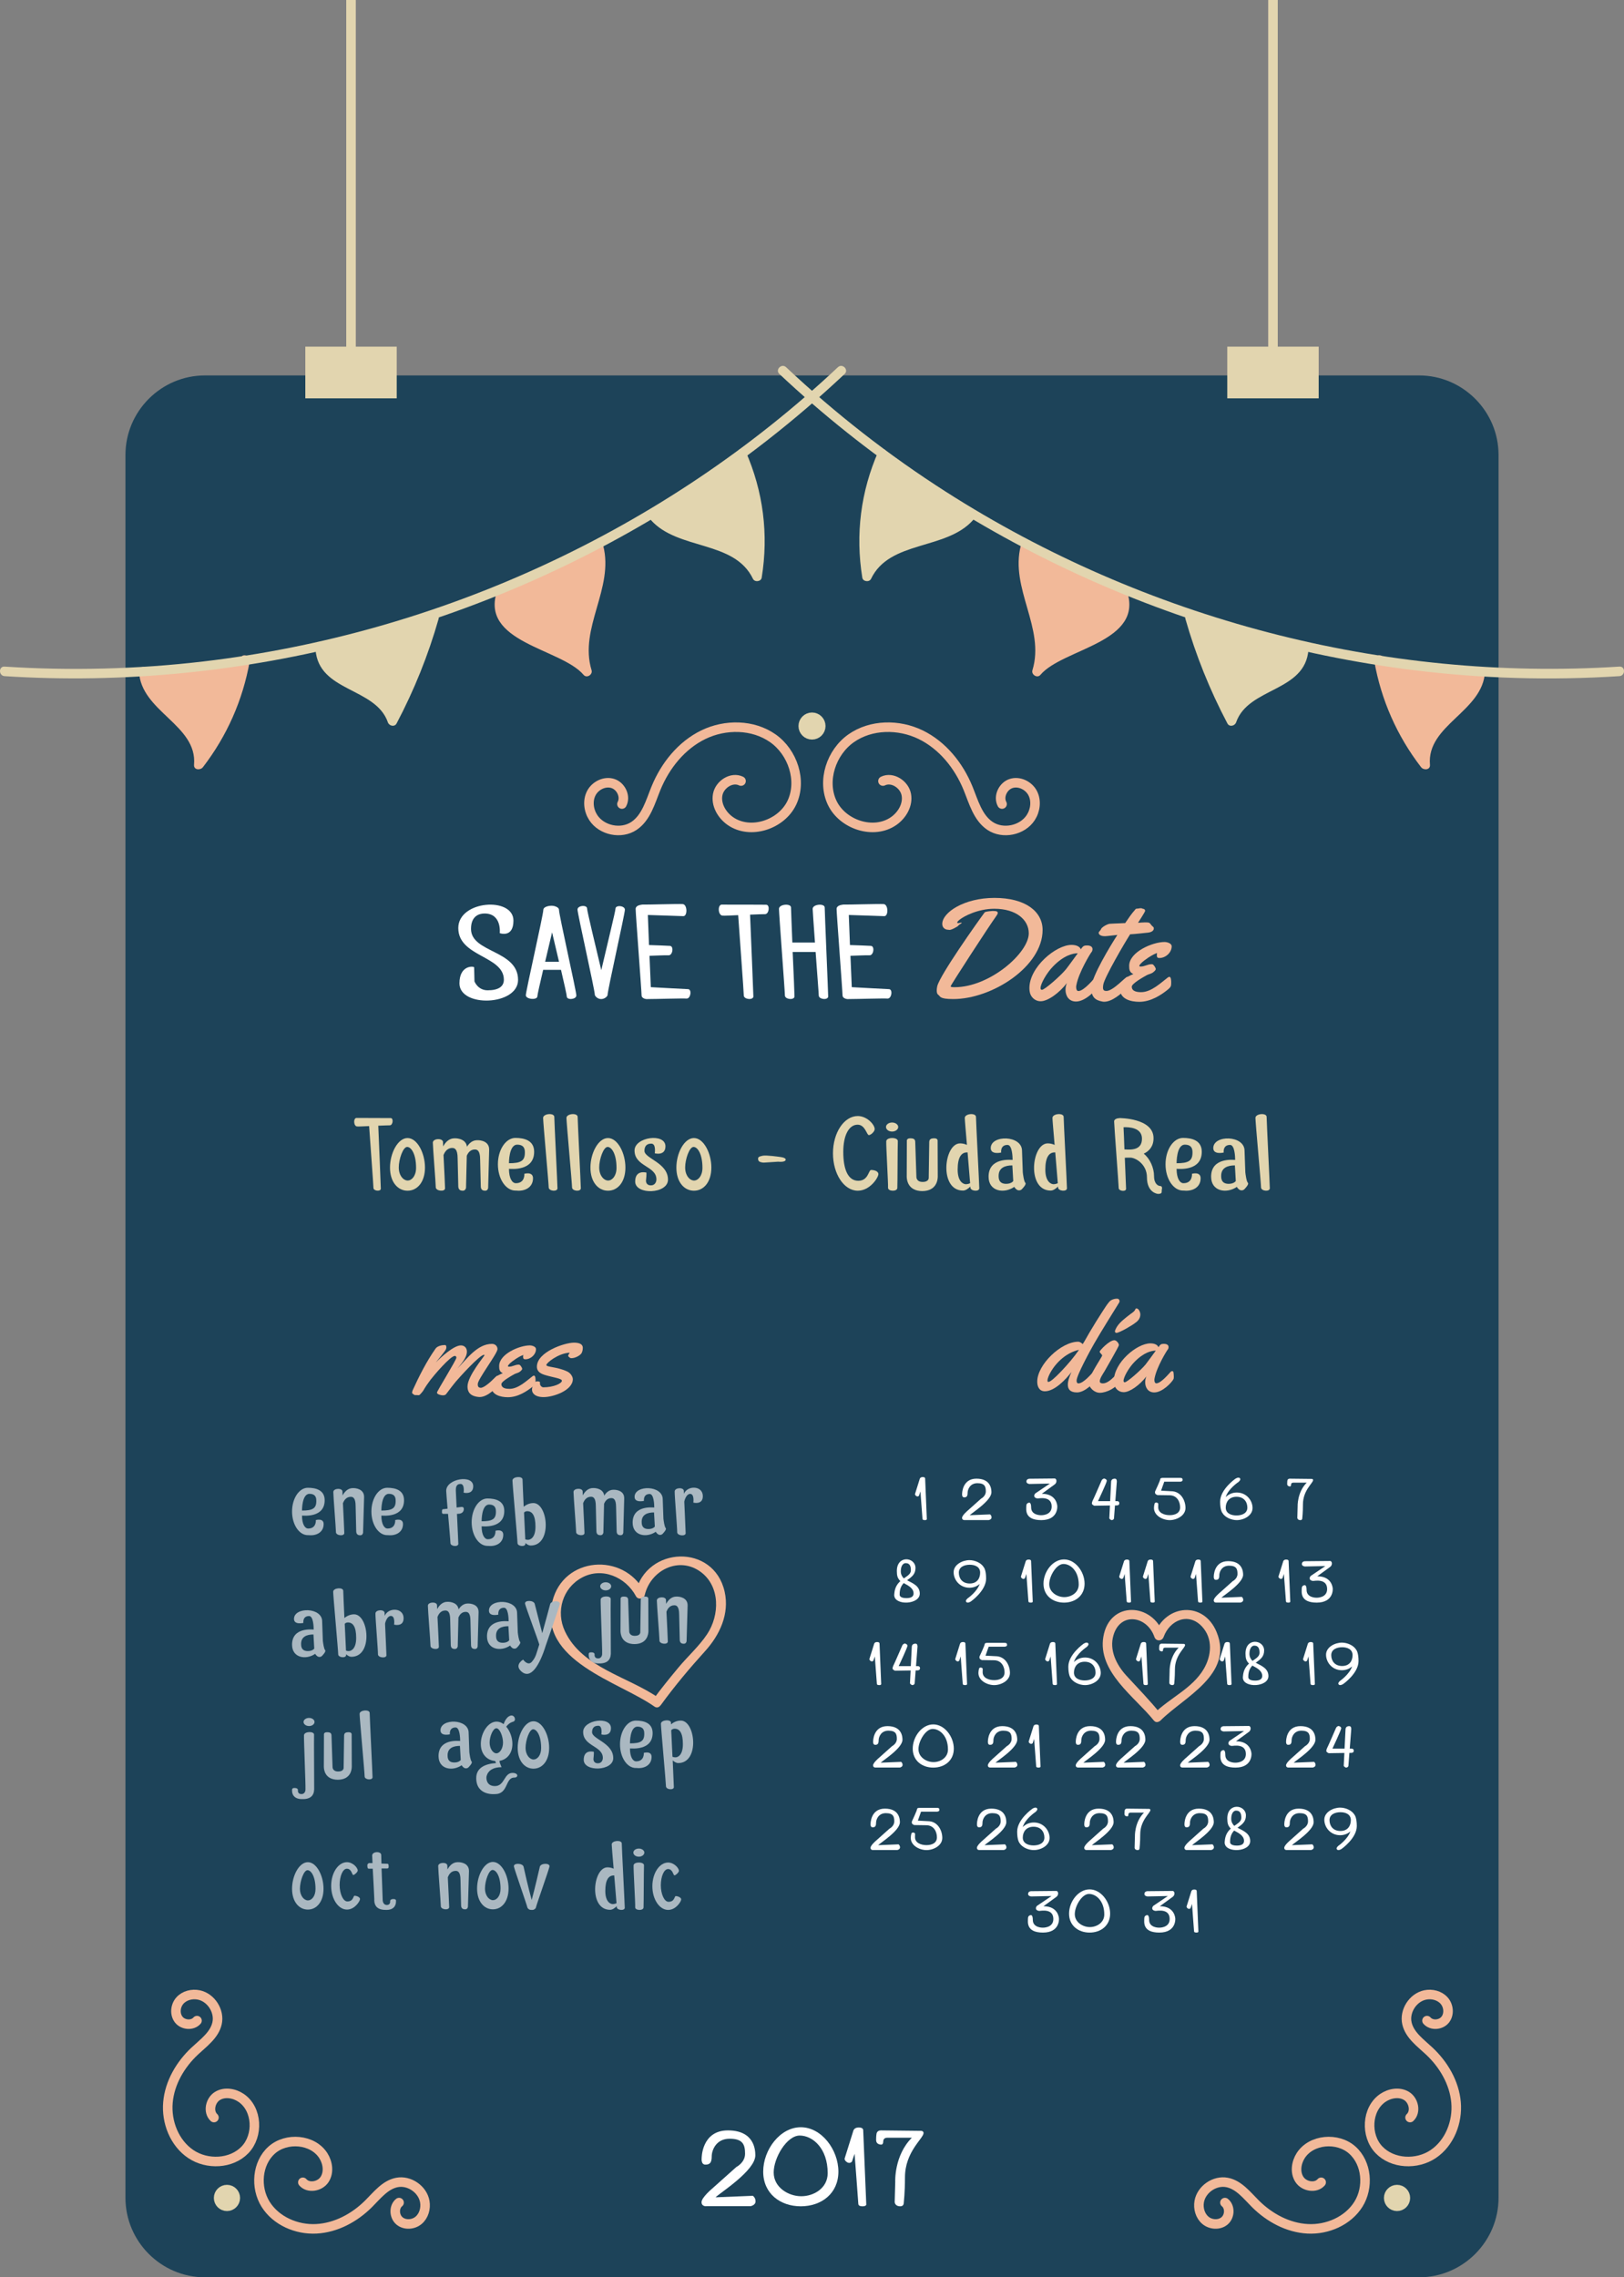 <?xml version="1.0" encoding="UTF-8" standalone="no"?>
<!-- Created with Inkscape (http://www.inkscape.org/) -->

<svg
   xmlns:dc="http://purl.org/dc/elements/1.1/"
   xmlns:cc="http://creativecommons.org/ns#"
   xmlns:rdf="http://www.w3.org/1999/02/22-rdf-syntax-ns#"
   xmlns:svg="http://www.w3.org/2000/svg"
   xmlns="http://www.w3.org/2000/svg"
   xmlns:sodipodi="http://sodipodi.sourceforge.net/DTD/sodipodi-0.dtd"
   xmlns:inkscape="http://www.inkscape.org/namespaces/inkscape"
   width="180.207mm"
   height="252.612mm"
   viewBox="0 0 638.53 895.083"
   id="svg2"
   version="1.1"
   inkscape:version="0.91 r13725"
   sodipodi:docname="calendario-portada.svg">
  <rect x="0" y="0" width="638.53" height="895.083" fill="#808080" stroke="none"/>
  <defs
     id="defs4">
    <clipPath
       id="clipPath4152"
       clipPathUnits="userSpaceOnUse">
      <path
         inkscape:connector-curvature="0"
         id="path4154"
         d="M 0,800 800,800 800,0 0,0 0,800 Z" />
    </clipPath>
    <clipPath
       id="clipPath4284"
       clipPathUnits="userSpaceOnUse">
      <path
         inkscape:connector-curvature="0"
         id="path4286"
         d="m 209.049,681.95 c -13.749,0 -24.999,-11.25 -24.999,-24.999 l 0,0 0,-548.018 c 0,-13.749 11.25,-24.999 24.999,-24.999 l 0,0 381.902,0 c 13.749,0 24.999,11.25 24.999,24.999 l 0,0 0,548.018 c 0,13.749 -11.25,24.999 -24.999,24.999 l 0,0 -381.902,0 z" />
    </clipPath>
    <clipPath
       id="clipPath4658"
       clipPathUnits="userSpaceOnUse">
      <path
         inkscape:connector-curvature="0"
         id="path4660"
         d="m 0,538.583 396.85,0 L 396.85,0 0,0 0,538.583 Z" />
    </clipPath>
    <clipPath
       id="clipPath4746"
       clipPathUnits="userSpaceOnUse">
      <path
         inkscape:connector-curvature="0"
         id="path4748"
         d="m 0,538.583 396.85,0 L 396.85,0 0,0 0,538.583 Z" />
    </clipPath>
    <clipPath
       id="clipPath4834"
       clipPathUnits="userSpaceOnUse">
      <path
         inkscape:connector-curvature="0"
         id="path4836"
         d="m 0,538.583 396.85,0 L 396.85,0 0,0 0,538.583 Z" />
    </clipPath>
  </defs>
  <sodipodi:namedview
     id="base"
     pagecolor="#ffffff"
     bordercolor="#666666"
     borderopacity="1.0"
     inkscape:pageopacity="0.0"
     inkscape:pageshadow="2"
     inkscape:zoom="0.49497475"
     inkscape:cx="30.986619"
     inkscape:cy="370.33888"
     inkscape:document-units="px"
     inkscape:current-layer="layer1"
     showgrid="false"
     inkscape:window-width="1366"
     inkscape:window-height="705"
     inkscape:window-x="-8"
     inkscape:window-y="-8"
     inkscape:window-maximized="1"
     fit-margin-top="0"
     fit-margin-left="0"
     fit-margin-right="0"
     fit-margin-bottom="0" />
  <g
     inkscape:label="Capa 1"
     inkscape:groupmode="layer"
     id="layer1"
     transform="translate(-129.306,-43.791)">
    <g
       id="g4288"
       transform="matrix(1.25,0,0,-1.25,687.259,938.874)">
      <path
         d="m 0,0 -381.901,0 c -13.75,0 -25,11.25 -25,25 l 0,548.016 c 0,13.75 11.25,25 25,25 l 381.901,0 c 13.75,0 25,-11.25 25,-25 L 25,25 C 25,11.25 13.75,0 0,0"
         style="fill:#1d4359;fill-opacity:1;fill-rule:nonzero;stroke:none"
         id="path4290"
         inkscape:connector-curvature="0" />
    </g>
    <g
       id="g4292"
       transform="matrix(1.25,0,0,-1.25,476.292,222.11)">
      <path
         d="m 0,0 c -5.459,-11.984 -7.193,-25.633 -4.904,-38.602 2.439,5.944 9.171,8.738 15.356,10.478 6.184,1.74 12.977,3.33 17.002,8.337"
         style="fill:#e2d5af;fill-opacity:1;fill-rule:nonzero;stroke:none"
         id="path4294"
         inkscape:connector-curvature="0" />
    </g>
    <g
       id="g4296"
       transform="matrix(1.25,0,0,-1.25,474.673,221.164)">
      <path
         d="m 0,0 c -5.552,-12.637 -7.272,-26.132 -5.056,-39.758 0.204,-1.249 2.207,-1.477 2.742,-0.358 5.847,12.221 23.575,8.911 32.124,18.512 1.28,1.437 -0.835,3.566 -2.122,2.121 -8.775,-9.855 -26.348,-6.067 -32.592,-19.119 0.914,-0.119 1.827,-0.239 2.741,-0.358 -2.072,12.743 -0.44,25.624 4.753,37.446 C 3.36,0.237 0.776,1.765 0,0"
         style="fill:#e2d5af;fill-opacity:1;fill-rule:nonzero;stroke:none"
         id="path4298"
         inkscape:connector-curvature="0" />
    </g>
    <g
       id="g4300"
       transform="matrix(1.25,0,0,-1.25,532.476,258.755)">
      <path
         d="m 0,0 c -3.865,-12.766 8.102,-26.6 3.656,-39.176 2.71,3.584 7.018,5.542 11.215,7.148 4.198,1.605 8.594,3.071 11.957,6.052 3.363,2.98 5.422,7.986 3.539,12.067"
         style="fill:#f2b999;fill-opacity:1;fill-rule:nonzero;stroke:none"
         id="path4302"
         inkscape:connector-curvature="0" />
    </g>
    <g
       id="g4304"
       transform="matrix(1.25,0,0,-1.25,530.668,258.257)">
      <path
         d="m 0,0 c -3.483,-13.462 7.719,-25.938 3.656,-39.176 -0.423,-1.378 1.525,-2.621 2.507,-1.459 7.096,8.395 33.062,10.139 27.097,26.726 -0.648,1.803 -3.548,1.025 -2.893,-0.798 3.248,-9.03 -7.08,-13.447 -13.658,-15.974 -4.775,-1.835 -9.295,-3.843 -12.668,-7.833 0.836,-0.486 1.672,-0.973 2.507,-1.459 4.13,13.452 -7.11,25.825 -3.655,39.176 C 3.377,1.073 0.484,1.871 0,0"
         style="fill:#f2b999;fill-opacity:1;fill-rule:nonzero;stroke:none"
         id="path4306"
         inkscape:connector-curvature="0" />
    </g>
    <g
       id="g4308"
       transform="matrix(1.25,0,0,-1.25,597.202,286.568)">
      <path
         d="m 0,0 c 3.149,-11.268 7.536,-22.188 13.057,-32.503 1.45,5.387 7.223,8.154 12.237,10.601 5.014,2.446 10.515,6.292 10.465,11.87"
         style="fill:#e2d5af;fill-opacity:1;fill-rule:nonzero;stroke:none"
         id="path4310"
         inkscape:connector-curvature="0" />
    </g>
    <g
       id="g4312"
       transform="matrix(1.25,0,0,-1.25,595.394,287.066)">
      <path
         d="m 0,0 c 3.26,-11.409 7.67,-22.369 13.208,-32.861 0.642,-1.215 2.343,-0.791 2.742,0.358 3.849,11.076 21.773,9.471 22.756,22.87 0.141,1.926 -2.86,1.917 -3,0 -0.537,-7.317 -8.776,-9.791 -14.174,-12.86 -3.876,-2.204 -6.982,-4.918 -8.475,-9.212 l 2.742,0.358 C 10.38,-21.08 6.082,-10.364 2.893,0.798 2.363,2.651 -0.532,1.863 0,0"
         style="fill:#e2d5af;fill-opacity:1;fill-rule:nonzero;stroke:none"
         id="path4314"
         inkscape:connector-curvature="0" />
    </g>
    <g
       id="g4316"
       transform="matrix(1.25,0,0,-1.25,671.463,303.202)">
      <path
         d="m 0,0 c 1.987,-11.972 7.048,-23.421 14.567,-32.947 -0.961,5.827 3.685,10.951 8.092,14.883 4.407,3.932 9.346,8.534 9.22,14.439"
         style="fill:#f2b999;fill-opacity:1;fill-rule:nonzero;stroke:none"
         id="path4318"
         inkscape:connector-curvature="0" />
    </g>
    <g
       id="g4320"
       transform="matrix(1.25,0,0,-1.25,669.655,303.7)">
      <path
         d="m 0,0 c 2.172,-12.204 7.152,-23.485 14.718,-33.305 0.792,-1.028 2.942,-0.912 2.795,0.757 -1.103,12.556 16.695,16.683 17.313,29.322 0.094,1.93 -2.906,1.925 -3,0 -0.607,-12.41 -18.492,-15.898 -17.313,-29.322 0.932,0.252 1.864,0.504 2.795,0.757 C 9.889,-22.161 5.023,-11.174 2.893,0.797 2.555,2.695 -0.336,1.891 0,0"
         style="fill:#f2b999;fill-opacity:1;fill-rule:nonzero;stroke:none"
         id="path4322"
         inkscape:connector-curvature="0" />
    </g>
    <g
       id="g4324"
       transform="matrix(1.25,0,0,-1.25,435.735,190.772)">
      <path
         d="m 0,0 c 54.48,-51.199 125.256,-83.907 199.393,-93.12 21.507,-2.673 43.22,-3.292 64.845,-1.898 1.917,0.123 1.931,3.124 0,3 C 190.03,-96.801 114.976,-77.043 52.353,-37.02 34.425,-25.562 17.625,-12.448 2.121,2.121 0.715,3.443 -1.41,1.326 0,0"
         style="fill:#e2d5af;fill-opacity:1;fill-rule:nonzero;stroke:none"
         id="path4326"
         inkscape:connector-curvature="0" />
    </g>
    <g
       id="g4328"
       transform="matrix(1.25,0,0,-1.25,420.851,222.11)">
      <path
         d="m 0,0 c 5.459,-11.984 7.193,-25.633 4.904,-38.602 -2.439,5.944 -9.171,8.738 -15.356,10.478 -6.184,1.74 -12.977,3.33 -17.002,8.337"
         style="fill:#e2d5af;fill-opacity:1;fill-rule:nonzero;stroke:none"
         id="path4330"
         inkscape:connector-curvature="0" />
    </g>
    <g
       id="g4332"
       transform="matrix(1.25,0,0,-1.25,419.232,223.057)">
      <path
         d="m 0,0 c 5.194,-11.821 6.826,-24.702 4.753,-37.446 0.914,0.12 1.828,0.239 2.742,0.358 -6.241,13.045 -23.823,9.271 -32.593,19.119 -1.286,1.445 -3.402,-0.683 -2.121,-2.121 8.548,-9.6 26.275,-6.287 32.123,-18.512 0.532,-1.111 2.538,-0.898 2.742,0.359 C 9.862,-24.618 8.143,-11.123 2.59,1.514 1.816,3.278 -0.77,1.753 0,0"
         style="fill:#e2d5af;fill-opacity:1;fill-rule:nonzero;stroke:none"
         id="path4334"
         inkscape:connector-curvature="0" />
    </g>
    <g
       id="g4336"
       transform="matrix(1.25,0,0,-1.25,364.666,258.755)">
      <path
         d="m 0,0 c 3.865,-12.766 -8.102,-26.6 -3.656,-39.176 -2.71,3.584 -7.018,5.542 -11.215,7.148 -4.198,1.605 -8.594,3.071 -11.957,6.052 -3.363,2.98 -5.422,7.986 -3.539,12.067"
         style="fill:#f2b999;fill-opacity:1;fill-rule:nonzero;stroke:none"
         id="path4338"
         inkscape:connector-curvature="0" />
    </g>
    <g
       id="g4340"
       transform="matrix(1.25,0,0,-1.25,362.858,259.254)">
      <path
         d="m 0,0 c 3.455,-13.352 -7.786,-25.719 -3.656,-39.176 0.836,0.487 1.672,0.973 2.507,1.46 -3.372,3.99 -7.887,5.995 -12.668,7.832 -6.613,2.541 -16.904,6.946 -13.658,15.975 0.655,1.82 -2.243,2.604 -2.892,0.797 -5.965,-16.587 20.001,-18.331 27.097,-26.726 0.981,-1.16 2.93,0.081 2.507,1.46 -4.063,13.238 7.14,25.711 3.656,39.175 C 2.41,2.665 -0.485,1.873 0,0"
         style="fill:#f2b999;fill-opacity:1;fill-rule:nonzero;stroke:none"
         id="path4342"
         inkscape:connector-curvature="0" />
    </g>
    <g
       id="g4344"
       transform="matrix(1.25,0,0,-1.25,299.941,286.568)">
      <path
         d="m 0,0 c -3.149,-11.268 -7.536,-22.188 -13.057,-32.503 -1.45,5.387 -7.223,8.154 -12.237,10.601 -5.014,2.446 -10.515,6.292 -10.465,11.87"
         style="fill:#e2d5af;fill-opacity:1;fill-rule:nonzero;stroke:none"
         id="path4346"
         inkscape:connector-curvature="0" />
    </g>
    <g
       id="g4348"
       transform="matrix(1.25,0,0,-1.25,298.133,286.07)">
      <path
         d="m 0,0 c -3.189,-11.162 -7.486,-21.878 -12.906,-32.145 0.914,-0.119 1.828,-0.238 2.742,-0.358 -1.497,4.307 -4.582,6.999 -8.475,9.212 -5.416,3.08 -13.636,5.523 -14.174,12.861 -0.14,1.914 -3.141,1.929 -3,0 0.983,-13.396 18.911,-11.807 22.756,-22.87 0.398,-1.146 2.102,-1.571 2.741,-0.359 5.539,10.493 9.949,21.453 13.209,32.861 C 3.424,1.062 0.53,1.856 0,0"
         style="fill:#e2d5af;fill-opacity:1;fill-rule:nonzero;stroke:none"
         id="path4350"
         inkscape:connector-curvature="0" />
    </g>
    <g
       id="g4352"
       transform="matrix(1.25,0,0,-1.25,225.68,303.202)">
      <path
         d="m 0,0 c -1.987,-11.972 -7.048,-23.421 -14.567,-32.947 0.961,5.827 -3.685,10.951 -8.092,14.883 -4.407,3.932 -9.346,8.534 -9.22,14.439"
         style="fill:#f2b999;fill-opacity:1;fill-rule:nonzero;stroke:none"
         id="path4354"
         inkscape:connector-curvature="0" />
    </g>
    <g
       id="g4356"
       transform="matrix(1.25,0,0,-1.25,223.872,302.704)">
      <path
         d="m 0,0 c -2.13,-11.971 -6.996,-22.958 -14.416,-32.589 0.932,-0.252 1.864,-0.504 2.796,-0.757 1.178,13.413 -16.707,16.921 -17.313,29.322 -0.094,1.922 -3.094,1.933 -3,0 0.618,-12.648 18.417,-16.748 17.313,-29.322 -0.147,-1.666 2.003,-1.785 2.795,-0.757 7.566,9.821 12.546,21.102 14.718,33.306 C 3.229,1.09 0.338,1.901 0,0"
         style="fill:#f2b999;fill-opacity:1;fill-rule:nonzero;stroke:none"
         id="path4358"
         inkscape:connector-curvature="0" />
    </g>
    <g
       id="g4360"
       transform="matrix(1.25,0,0,-1.25,458.756,188.121)">
      <path
         d="m 0,0 c -54.448,-51.169 -125.511,-83.839 -199.69,-92.533 -20.718,-2.428 -41.612,-2.948 -62.427,-1.607 -1.928,0.125 -1.92,-2.876 0,-3 74.961,-4.831 150.921,15.271 214.083,55.846 17.883,11.488 34.668,24.618 50.155,39.173 C 3.531,-0.796 1.407,1.322 0,0"
         style="fill:#e2d5af;fill-opacity:1;fill-rule:nonzero;stroke:none"
         id="path4362"
         inkscape:connector-curvature="0" />
    </g>
    <g
       style="font-variant:normal;font-weight:normal;font-stretch:normal;font-size:64.923px;font-family:Palitoon;-inkscape-font-specification:Palitoon-Regular;writing-mode:lr-tb;fill:#ffffff;fill-opacity:1;fill-rule:nonzero;stroke:none"
       id="text4364">
      <path
         d="m 325.795,410.563 c 0,0 0.909,-7.726 -5.973,-7.726 -2.207,0 -5.324,1.039 -5.324,6.038 0,9.479 18.503,8.245 18.503,20.061 0,10.193 -23.048,10.972 -23.048,1.363 0,-7.401 5.778,-6.752 5.778,-6.298 l 0.13,5.518 c 0,0 1.298,3.506 5.194,3.506 4.155,0 6.362,-1.428 6.362,-4.155 0,-9.479 -17.919,-8.959 -17.919,-20.321 0,-10.907 21.684,-12.4 21.684,-2.922 0,6.947 -5.389,4.934 -5.389,4.934 z"
         style=""
         id="path5301" />
      <path
         d="m 349.881,424.976 c 1.298,5.518 2.272,9.933 2.272,10.453 0,1.558 3.766,1.234 3.766,-0.39 0,-1.623 -6.817,-31.683 -6.817,-33.565 0,-0.714 -0.649,-1.169 -1.428,-1.428 -1.493,-0.649 -4.739,-0.065 -4.739,1.363 0,1.883 -6.882,31.942 -6.882,33.565 0,1.623 4.545,2.013 4.545,0.39 0,-0.519 0.974,-4.934 2.272,-10.388 l 7.012,0 z m -6.233,-3.181 c 0.909,-3.895 1.883,-7.986 2.727,-11.556 l 2.727,11.556 -5.454,0 z"
         style=""
         id="path5303" />
      <path
         d="m 375.006,401.344 c 0,-1.623 -3.701,-1.948 -3.701,-0.39 0,0.974 -3.311,14.348 -5.583,24.151 -2.337,-9.803 -5.583,-23.243 -5.583,-24.216 0,-1.558 -3.766,-1.234 -3.766,0.39 0,1.623 6.817,31.683 6.817,33.565 0,0.26 0.909,1.623 2.467,1.623 1.558,0 2.532,-1.234 2.532,-1.558 0,-1.883 6.817,-31.942 6.817,-33.565 z"
         style=""
         id="path5305" />
      <path
         d="m 399.872,432.572 c -1.298,-0.065 -10.453,-0.519 -14.673,-0.779 l -0.519,-12.335 c 2.467,-0.065 6.168,-0.26 7.466,-0.195 1.623,0.13 2.207,-3.571 0.584,-3.701 -1.234,-0.065 -5.583,-0.26 -8.245,-0.325 -0.195,-4.674 -0.325,-9.024 -0.454,-11.816 4.415,0.13 12.53,0.39 13.894,0.454 1.753,0.13 1.688,-4.61 -0.195,-4.739 -1.883,-0.13 -14.153,0.26 -15.776,0.195 -0.195,0 -0.325,0 -0.454,0.065 -1.169,0.13 -2.272,0.649 -2.272,1.623 0,1.883 2.337,32.397 2.337,34.02 0,1.039 1.428,1.558 2.532,1.428 3.181,0 13.634,-0.325 15.127,-0.195 1.623,0.13 2.207,-3.571 0.649,-3.701 z"
         style=""
         id="path5307" />
      <path
         d="m 430.581,399.397 c -1.558,-0.065 -15.647,0 -17.399,-0.065 -1.818,-0.065 -1.623,4.285 0.26,4.35 0.714,0.065 3.246,-0.065 6.103,-0.195 0.519,7.726 2.207,30.189 2.207,31.553 0,1.623 3.766,1.948 3.766,0.39 0,-1.298 -0.974,-24.022 -1.298,-32.137 2.792,-0.13 5.194,-0.195 5.843,-0.195 1.623,0.065 2.078,-3.636 0.519,-3.701 z"
         style=""
         id="path5309" />
      <path
         d="m 440.839,414.264 c -0.26,-6.882 -0.519,-12.985 -0.519,-13.764 0,-1.753 -4.739,-1.363 -4.739,0.519 0,1.883 2.337,32.397 2.337,34.02 0,1.623 3.766,1.948 3.766,0.39 0,-0.779 -0.325,-9.154 -0.714,-17.464 l 9.024,0 c 0.584,8.115 1.234,16.296 1.234,17.075 0,1.623 3.701,1.948 3.701,0.39 0,-1.558 -1.363,-33.111 -1.363,-34.929 0,-1.753 -4.739,-1.363 -4.739,0.519 0,0.779 0.454,6.622 0.909,13.244 l -8.895,0 z"
         style=""
         id="path5311" />
      <path
         d="m 478.884,432.572 c -1.298,-0.065 -10.453,-0.519 -14.673,-0.779 l -0.519,-12.335 c 2.467,-0.065 6.168,-0.26 7.466,-0.195 1.623,0.13 2.207,-3.571 0.584,-3.701 -1.234,-0.065 -5.583,-0.26 -8.245,-0.325 -0.195,-4.674 -0.325,-9.024 -0.454,-11.816 4.415,0.13 12.53,0.39 13.894,0.454 1.753,0.13 1.688,-4.61 -0.195,-4.739 -1.883,-0.13 -14.153,0.26 -15.776,0.195 -0.195,0 -0.325,0 -0.454,0.065 -1.169,0.13 -2.272,0.649 -2.272,1.623 0,1.883 2.337,32.397 2.337,34.02 0,1.039 1.428,1.558 2.532,1.428 3.181,0 13.634,-0.325 15.127,-0.195 1.623,0.13 2.207,-3.571 0.649,-3.701 z"
         style=""
         id="path5313" />
    </g>
    <g
       style="font-variant:normal;font-weight:normal;font-stretch:normal;font-size:56.785px;font-family:Yellowtail;-inkscape-font-specification:Yellowtail;writing-mode:lr-tb;fill:#f2b999;fill-opacity:1;fill-rule:nonzero;stroke:none"
       id="text4368">
      <path
         d="m 539.241,409.323 c 0,-7.265 -6.738,-12.616 -18.91,-12.616 -12.089,0 -20.546,5.795 -20.546,10.231 0,1.747 1.497,2.274 2.163,2.274 l 0.111,0 c 0.166,0 0.305,0.083 0.582,0.083 0.444,-0.028 1.22,-0.222 3.05,-1.331 0.527,-0.333 0.444,-0.582 1.248,-1.026 0.333,-0.194 0.499,-0.333 0.499,-0.416 0,-0.055 -0.083,-0.111 -0.25,-0.111 -0.222,0 -0.665,0.222 -1.192,0.222 -0.194,0 -0.333,-0.083 -0.333,-0.222 0,-0.25 0.305,-0.638 1.054,-1.22 1.664,-1.303 7.126,-4.215 13.559,-4.215 8.706,0 13.531,4.436 13.531,9.649 0,7.736 -15.389,21.184 -29.141,21.184 -1.165,0 -1.58,-0.111 -1.58,-0.36 0,-0.416 14.834,-23.291 17.884,-27.533 0.444,-0.61 0.638,-0.97 0.638,-1.275 0,-0.638 -0.527,-0.804 -2.052,-0.804 -2.274,0.166 -2.967,0.388 -3.133,0.61 -3.189,4.325 -17.302,24.261 -18.577,28.864 -0.083,0.333 -0.222,1.081 -0.222,1.802 0,0.693 0.139,1.359 0.527,1.608 0.97,0.665 0.333,1.747 5.961,1.747 15.278,0 35.13,-12.782 35.13,-27.145 z"
         style=""
         id="path5292" />
      <path
         d="m 561.081,428.288 c -0.028,-0.305 -0.277,-0.527 -0.582,-0.527 -0.194,0 -0.416,0.083 -0.61,0.25 -0.444,0.388 -4.353,5.296 -6.571,5.296 -0.693,0 -0.887,-0.832 -0.887,-1.525 0,-0.305 0.028,-0.582 0.083,-0.776 0.915,-4.991 5.545,-12.56 5.961,-13.004 0.25,-0.25 0.388,-0.749 0.388,-1.165 0,-0.998 -0.943,-1.442 -2.107,-1.442 -1.137,0 -1.58,0.111 -2.495,1.525 -0.305,-0.915 -1.497,-1.747 -3.632,-1.747 -6.155,0 -16.581,8.734 -16.581,16.969 0,0.471 0.028,0.915 0.111,1.386 0.277,1.969 1.941,3.799 4.325,3.799 2.773,0 7.265,-3.189 10.315,-7.154 -0.36,0.804 -0.555,1.719 -0.555,2.634 0,2.329 1.248,4.63 4.131,4.63 3.715,0 7.958,-4.547 8.706,-6.017 0.139,-0.277 0.166,-0.721 0.166,-1.192 0,-0.749 -0.111,-1.58 -0.166,-1.941 z m -8.013,-9.815 c -1.47,1.969 -3.355,4.658 -4.603,6.239 -2.107,2.606 -8.429,8.124 -9.483,8.124 -0.388,0 -0.555,-0.25 -0.555,-0.693 0,-1.664 2.385,-5.878 4.825,-8.401 4.298,-4.492 7.93,-5.268 9.815,-5.268 z"
         style=""
         id="path5294" />
      <path
         d="m 558.379,432.031 c 0,3.577 1.47,4.88 4.298,5.407 0.25,0.056 0.499,0.083 0.776,0.083 3.189,0 6.682,-3.244 8.54,-4.852 0.86,-0.749 1.248,-1.386 1.248,-2.44 0,-0.499 0.056,-2.495 -0.721,-2.495 -0.693,0 -5.518,5.545 -8.18,5.545 -0.887,0 -1.359,-0.277 -1.359,-1.359 0,-0.305 0.055,-0.665 0.111,-1.081 0.388,-2.773 8.568,-16.747 10.564,-19.825 2.551,-0.139 4.547,-0.416 7.098,-0.665 0.832,-0.083 2.218,-0.527 2.218,-1.636 0,-0.416 -0.194,-0.582 -0.471,-0.804 -0.61,-0.444 -0.804,-1.192 -1.47,-1.47 -0.222,-0.083 -0.86,-0.111 -1.525,-0.111 -0.665,0 -2.385,0.139 -2.745,0.166 0.416,-0.693 2.8,-4.27 2.8,-4.714 0,-0.305 -0.305,-0.749 -0.638,-0.749 -0.444,0 -0.444,-0.277 -1.137,-0.277 -0.444,0 -0.86,0.166 -1.303,0.166 -0.582,0 -0.638,0.111 -0.97,0.555 -1.414,1.553 -2.606,3.41 -3.799,5.13 -2.606,0.111 0.111,0 -2.495,0.111 -1.192,0.056 -2.385,0.083 -3.577,0.166 -0.915,0.083 -3.189,1.303 -3.466,2.163 -0.194,0.555 -0.887,0.943 -0.887,1.359 0,1.081 1.525,1.359 2.301,1.359 l 0.25,0 c 0.61,0 4.769,-0.527 4.797,-0.499 -2.495,3.854 -10.204,16.415 -10.259,20.768 z"
         style=""
         id="path5296" />
      <path
         d="m 589.997,415.728 c 0,-1.192 -1.83,-1.691 -2.8,-1.691 -4.714,0 -13.919,3.91 -13.919,9.372 0,1.47 0.139,2.551 1.664,3.244 -2.606,0.97 -5.296,2.717 -5.296,5.795 0,4.076 4.325,5.102 7.625,5.102 4.492,0 8.568,-2.662 11.23,-4.825 0.416,-0.333 0.97,-0.86 1.137,-1.303 0.166,-0.471 0.166,-1.026 0.166,-1.497 0,-0.499 0,-2.19 -0.721,-2.19 -0.222,0 -0.471,0.166 -0.638,0.277 -2.551,1.913 -6.405,5.74 -10.453,5.74 -1.47,0 -3.688,-0.222 -3.688,-2.163 0,-1.248 4.714,-3.854 5.85,-4.492 0.86,-0.471 1.802,-0.527 2.606,-1.192 0.36,-0.305 0.97,-0.776 0.97,-1.248 0,-0.444 -0.721,-1.58 -1.192,-1.83 -0.166,-0.056 -0.388,-0.056 -0.555,-0.056 -1.414,0 -2.662,0.915 -4.159,0.915 -0.111,0 -0.555,0 -0.555,-0.222 0,-1.026 3.799,-3.521 4.714,-4.02 0.721,-0.416 1.47,-0.804 2.274,-1.081 -0.055,0.222 -0.111,0.444 -0.111,0.721 0,0.804 0.111,1.248 0.998,1.248 2.468,0 4.852,-2.135 4.852,-4.603 z"
         style=""
         id="path5298" />
    </g>
    <g
       id="g4372"
       transform="matrix(1.25,0,0,-1.25,523.297,359.821)">
      <path
         d="M 0,0 C -1.264,2.374 0.305,5.652 2.867,6.469 5.429,7.286 8.402,5.814 9.637,3.425 10.872,1.036 10.494,-1.996 9.028,-4.251 6.386,-8.317 0.253,-9.575 -3.776,-6.877 c -3.882,2.599 -5.172,7.578 -6.944,11.901 -2.902,7.08 -8.014,13.449 -14.897,16.791 -6.883,3.343 -15.596,3.265 -21.855,-1.137 -6.258,-4.402 -9.247,-13.347 -5.971,-20.262 3.277,-6.915 13.053,-10.136 19.337,-5.77 2.68,1.862 4.6,5.147 3.984,8.352 -0.615,3.205 -4.406,5.666 -7.336,4.23"
         style="fill:none;stroke:#f2b999;stroke-width:3;stroke-linecap:round;stroke-linejoin:round;stroke-miterlimit:10;stroke-dasharray:none;stroke-opacity:1"
         id="path4374"
         inkscape:connector-curvature="0" />
    </g>
    <g
       id="g4376"
       transform="matrix(1.25,0,0,-1.25,373.846,359.821)">
      <path
         d="m 0,0 c 1.264,2.374 -0.305,5.652 -2.867,6.469 -2.562,0.817 -5.535,-0.655 -6.77,-3.044 -1.235,-2.389 -0.857,-5.421 0.609,-7.676 2.642,-4.066 8.775,-5.324 12.804,-2.626 3.882,2.599 5.172,7.578 6.944,11.901 2.902,7.08 8.014,13.449 14.897,16.791 C 32.5,25.158 41.213,25.08 47.472,20.678 53.73,16.276 56.719,7.331 53.443,0.416 50.166,-6.499 40.39,-9.72 34.106,-5.354 c -2.68,1.862 -4.6,5.147 -3.984,8.352 0.615,3.205 4.406,5.666 7.336,4.23"
         style="fill:none;stroke:#f2b999;stroke-width:3;stroke-linecap:round;stroke-linejoin:round;stroke-miterlimit:10;stroke-dasharray:none;stroke-opacity:1"
         id="path4378"
         inkscape:connector-curvature="0" />
    </g>
    <g
       id="g4380"
       transform="matrix(1.25,0,0,-1.25,445.126,329.158)">
      <path
         d="M 0,0 C 0,1.522 1.234,2.756 2.756,2.756 4.278,2.756 5.512,1.522 5.512,0 5.512,-1.522 4.278,-2.756 2.756,-2.756 1.234,-2.756 0,-1.522 0,0"
         style="fill:#e2d5af;fill-opacity:1;fill-rule:nonzero;stroke:none"
         id="path4382"
         inkscape:connector-curvature="0" />
    </g>
    <g
       id="g4384"
       transform="matrix(1.25,0,0,-1.25,445.126,329.158)">
      <path
         d="M 0,0 C 0,1.522 1.234,2.756 2.756,2.756 4.278,2.756 5.512,1.522 5.512,0 5.512,-1.522 4.278,-2.756 2.756,-2.756 1.234,-2.756 0,-1.522 0,0 Z"
         style="fill:none;stroke:#e2d5af;stroke-width:3;stroke-linecap:round;stroke-linejoin:round;stroke-miterlimit:10;stroke-dasharray:none;stroke-opacity:1"
         id="path4386"
         inkscape:connector-curvature="0" />
    </g>
    <g
       id="g4388"
       transform="matrix(1.25,0,0,-1.25,206.766,837.993)">
      <path
         d="M 0,0 C -1.435,-1.642 -4.371,-1.4 -5.729,0.306 -7.088,2.012 -6.83,4.69 -5.376,6.315 -3.922,7.94 -1.515,8.528 0.617,8.068 4.46,7.239 7.183,2.954 6.301,-0.877 5.452,-4.569 2.05,-6.983 -0.714,-9.573 c -4.529,-4.242 -7.88,-9.954 -8.427,-16.134 -0.547,-6.181 2.025,-12.761 7.167,-16.234 5.141,-3.473 12.782,-3.157 17.077,1.321 4.295,4.478 3.916,12.816 -1.205,16.319 -2.185,1.493 -5.228,2.001 -7.479,0.61 -2.251,-1.392 -3.024,-4.974 -1.09,-6.781"
         style="fill:none;stroke:#f2b999;stroke-width:3;stroke-linecap:round;stroke-linejoin:round;stroke-miterlimit:10;stroke-dasharray:none;stroke-opacity:1"
         id="path4390"
         inkscape:connector-curvature="0" />
    </g>
    <g
       id="g4392"
       transform="matrix(1.25,0,0,-1.25,286.213,909.506)">
      <path
         d="M 0,0 C -1.691,-1.377 -1.55,-4.32 0.108,-5.736 1.766,-7.153 4.451,-6.988 6.125,-5.591 7.8,-4.194 8.471,-1.809 8.085,0.337 7.389,4.207 3.2,7.077 -0.659,6.328 -4.378,5.606 -6.908,2.29 -9.592,-0.383 c -4.396,-4.379 -10.22,-7.531 -16.416,-7.864 -6.195,-0.333 -12.683,2.465 -15.976,7.723 -3.293,5.259 -2.713,12.885 1.91,17.022 4.624,4.138 12.944,3.471 16.268,-1.769 1.417,-2.235 1.819,-5.294 0.351,-7.495 -1.469,-2.202 -5.076,-2.85 -6.814,-0.855"
         style="fill:none;stroke:#f2b999;stroke-width:3;stroke-linecap:round;stroke-linejoin:round;stroke-miterlimit:10;stroke-dasharray:none;stroke-opacity:1"
         id="path4394"
         inkscape:connector-curvature="0" />
    </g>
    <g
       id="g4396"
       transform="matrix(1.25,0,0,-1.25,221.822,907.684)">
      <path
         d="m 0,0 c 0,-1.449 -1.174,-2.623 -2.623,-2.623 -1.449,0 -2.623,1.174 -2.623,2.623 0,1.449 1.174,2.623 2.623,2.623 C -1.174,2.623 0,1.449 0,0"
         style="fill:#e2d5af;fill-opacity:1;fill-rule:nonzero;stroke:none"
         id="path4398"
         inkscape:connector-curvature="0" />
    </g>
    <g
       id="g4400"
       transform="matrix(1.25,0,0,-1.25,221.822,907.684)">
      <path
         d="m 0,0 c 0,-1.449 -1.174,-2.623 -2.623,-2.623 -1.449,0 -2.623,1.174 -2.623,2.623 0,1.449 1.174,2.623 2.623,2.623 C -1.174,2.623 0,1.449 0,0 Z"
         style="fill:none;stroke:#e2d5af;stroke-width:3;stroke-linecap:round;stroke-linejoin:round;stroke-miterlimit:10;stroke-dasharray:none;stroke-opacity:1"
         id="path4402"
         inkscape:connector-curvature="0" />
    </g>
    <g
       id="g4404"
       transform="matrix(1.25,0,0,-1.25,690.376,837.993)">
      <path
         d="M 0,0 C 1.435,-1.642 4.371,-1.4 5.729,0.306 7.088,2.012 6.83,4.69 5.376,6.315 3.922,7.94 1.515,8.528 -0.617,8.068 -4.46,7.239 -7.183,2.954 -6.301,-0.877 c 0.849,-3.692 4.251,-6.106 7.016,-8.696 4.528,-4.242 7.879,-9.954 8.426,-16.134 0.547,-6.181 -2.025,-12.761 -7.167,-16.234 -5.141,-3.473 -12.782,-3.157 -17.077,1.321 -4.295,4.478 -3.916,12.816 1.205,16.319 2.185,1.493 5.228,2.001 7.479,0.61 2.251,-1.392 3.024,-4.974 1.09,-6.781"
         style="fill:none;stroke:#f2b999;stroke-width:3;stroke-linecap:round;stroke-linejoin:round;stroke-miterlimit:10;stroke-dasharray:none;stroke-opacity:1"
         id="path4406"
         inkscape:connector-curvature="0" />
    </g>
    <g
       id="g4408"
       transform="matrix(1.25,0,0,-1.25,610.93,909.506)">
      <path
         d="m 0,0 c 1.691,-1.377 1.55,-4.32 -0.108,-5.736 -1.658,-1.417 -4.343,-1.252 -6.017,0.145 -1.675,1.397 -2.346,3.782 -1.96,5.928 0.696,3.87 4.884,6.74 8.744,5.991 3.719,-0.722 6.249,-4.038 8.933,-6.711 4.396,-4.379 10.22,-7.531 16.416,-7.864 6.195,-0.333 12.683,2.465 15.976,7.723 3.293,5.259 2.713,12.885 -1.911,17.022 C 35.45,20.636 27.13,19.969 23.806,14.729 22.389,12.494 21.987,9.435 23.455,7.234 24.924,5.032 28.531,4.384 30.269,6.379"
         style="fill:none;stroke:#f2b999;stroke-width:3;stroke-linecap:round;stroke-linejoin:round;stroke-miterlimit:10;stroke-dasharray:none;stroke-opacity:1"
         id="path4410"
         inkscape:connector-curvature="0" />
    </g>
    <g
       id="g4412"
       transform="matrix(1.25,0,0,-1.25,675.321,907.684)">
      <path
         d="m 0,0 c 0,-1.449 1.174,-2.623 2.623,-2.623 1.449,0 2.623,1.174 2.623,2.623 0,1.449 -1.174,2.623 -2.623,2.623 C 1.174,2.623 0,1.449 0,0"
         style="fill:#e2d5af;fill-opacity:1;fill-rule:nonzero;stroke:none"
         id="path4414"
         inkscape:connector-curvature="0" />
    </g>
    <g
       id="g4416"
       transform="matrix(1.25,0,0,-1.25,675.321,907.684)">
      <path
         d="m 0,0 c 0,-1.449 1.174,-2.623 2.623,-2.623 1.449,0 2.623,1.174 2.623,2.623 0,1.449 -1.174,2.623 -2.623,2.623 C 1.174,2.623 0,1.449 0,0 Z"
         style="fill:none;stroke:#e2d5af;stroke-width:3;stroke-linecap:round;stroke-linejoin:round;stroke-miterlimit:10;stroke-dasharray:none;stroke-opacity:1"
         id="path4418"
         inkscape:connector-curvature="0" />
    </g>
    <g
       style="font-variant:normal;font-weight:normal;font-stretch:normal;font-size:49.191px;font-family:Yellowtail;-inkscape-font-specification:Yellowtail;writing-mode:lr-tb;fill:#f2b999;fill-opacity:1;fill-rule:nonzero;stroke:none"
       id="text4420">
      <path
         d="m 325.516,584.94 c -0.024,-0.264 -0.24,-0.456 -0.504,-0.456 -0.168,0 -0.36,0.072 -0.528,0.216 -0.456,0.384 -4.035,4.275 -6.053,4.564 -1.321,0 -1.273,-0.985 -1.273,-1.513 0,-1.873 7.758,-12.01 7.758,-13.691 0,-1.225 -0.985,-2.066 -2.162,-2.066 -5.789,0 -9.872,5.909 -13.571,9.656 1.369,-1.681 3.699,-4.227 3.699,-6.605 0,-1.417 -0.889,-2.45 -2.378,-2.45 -2.786,0 -7.902,4.684 -9.872,6.749 0.769,-0.985 3.579,-4.347 3.987,-5.164 0.096,-0.264 0.192,-0.552 0.192,-0.793 0,-0.456 -0.096,-0.937 -0.6,-0.937 -1.153,0 -2.93,0.384 -3.627,1.369 -3.507,4.948 -6.557,10.977 -9.055,16.477 -0.096,0.312 -0.192,0.6 -0.192,0.841 0,0.24 0,0.288 0.192,0.408 0.288,0.192 0.528,0.48 0.889,0.576 l 0.432,0 c 0.384,0 0.793,0.048 1.177,0.048 0.312,0 1.489,-1.465 1.681,-1.777 0.889,-1.537 1.849,-2.93 2.906,-4.323 1.105,-1.465 7.734,-9.343 9.536,-9.343 0.384,0 0.6,0.336 0.6,0.697 0,0.889 -7.638,13.138 -7.638,13.715 0,0.745 1.729,1.081 2.306,1.081 0.432,0 1.009,-0.096 1.297,-0.48 1.321,-1.729 2.57,-3.435 3.987,-5.116 1.201,-1.417 9.223,-10.328 10.905,-10.328 0.144,0 0.192,0.048 0.192,0.144 0,0.384 -6.677,8.166 -6.677,12.298 0,1.873 0.745,3.771 4.371,4.131 0.12,0.024 0.264,0.024 0.384,0.024 3.339,0 7.014,-4.011 7.638,-5.236 0.12,-0.24 0.144,-0.624 0.144,-1.033 0,-0.649 -0.096,-1.369 -0.144,-1.681 z"
         style=""
         id="path5285" />
      <path
         d="m 340.048,574.059 c 0,-1.033 -1.585,-1.465 -2.426,-1.465 -4.083,0 -12.058,3.387 -12.058,8.118 0,1.273 0.12,2.21 1.441,2.81 -2.258,0.841 -4.588,2.354 -4.588,5.02 0,3.531 3.747,4.42 6.605,4.42 3.891,0 7.422,-2.306 9.728,-4.179 0.36,-0.288 0.841,-0.745 0.985,-1.129 0.144,-0.408 0.144,-0.889 0.144,-1.297 0,-0.432 0,-1.897 -0.625,-1.897 -0.192,0 -0.408,0.144 -0.552,0.24 -2.21,1.657 -5.548,4.972 -9.055,4.972 -1.273,0 -3.195,-0.192 -3.195,-1.873 0,-1.081 4.083,-3.339 5.068,-3.891 0.745,-0.408 1.561,-0.456 2.258,-1.033 0.312,-0.264 0.841,-0.673 0.841,-1.081 0,-0.384 -0.625,-1.369 -1.033,-1.585 -0.144,-0.048 -0.336,-0.048 -0.48,-0.048 -1.225,0 -2.306,0.793 -3.603,0.793 -0.096,0 -0.48,0 -0.48,-0.192 0,-0.889 3.291,-3.05 4.083,-3.483 0.624,-0.36 1.273,-0.697 1.97,-0.937 -0.048,0.192 -0.096,0.384 -0.096,0.625 0,0.697 0.096,1.081 0.865,1.081 2.138,0 4.203,-1.849 4.203,-3.987 z"
         style=""
         id="path5287" />
      <path
         d="m 358.446,573.579 c 0,-0.432 0.048,-2.066 -3.483,-2.066 -3.651,0 -14.556,3.651 -14.556,9.439 0,2.138 1.777,2.858 3.387,3.339 3.146,0.937 6.437,1.297 6.437,2.186 0,1.081 -3.291,2.594 -7.326,2.594 -0.432,0 -1.297,-0.576 -1.297,-1.465 0,-0.12 0.024,-0.264 0.024,-0.384 0,-0.456 -0.576,-0.504 -1.177,-0.504 -0.985,0 -1.97,1.609 -1.97,3.339 0,1.225 1.081,2.858 4.564,2.858 3.987,0 11.481,-2.714 11.481,-7.038 0,-0.889 -0.745,-2.354 -2.234,-3.05 -4.131,-1.922 -8.166,-1.633 -8.166,-2.546 0,-0.793 4.636,-4.588 9.151,-4.828 -0.216,0.673 -0.576,0.745 -0.576,1.153 0,0.192 0.072,0.384 0.24,0.456 0.336,0.168 0.288,0.552 1.081,0.552 1.417,0 3.219,-0.985 3.843,-1.825 0.288,-0.384 0.576,-1.273 0.576,-2.042 l 0,-0.168 z"
         style=""
         id="path5289" />
    </g>
    <g
       style="font-variant:normal;font-weight:normal;font-stretch:normal;font-size:49.191px;font-family:Yellowtail;-inkscape-font-specification:Yellowtail;writing-mode:lr-tb;fill:#f2b999;fill-opacity:1;fill-rule:nonzero;stroke:none"
       id="text4434">
      <path
         d="m 569.504,555.266 c 0,-0.6 -0.36,-1.033 -0.985,-1.033 -1.153,0 -2.474,0.432 -3.146,1.321 -0.889,1.033 -1.633,2.258 -2.378,3.387 -1.873,2.858 -3.651,5.765 -5.404,8.719 -0.865,1.465 -1.633,2.954 -2.57,4.42 -0.48,-0.432 -1.129,-0.937 -1.801,-0.937 -6.653,0 -16.093,8.959 -16.093,15.708 0,1.922 0.793,3.771 3.002,3.771 3.891,0 8.263,-4.708 10.472,-7.566 -0.697,1.489 -1.441,3.411 -1.441,4.972 0,1.729 0.865,3.05 3.603,3.05 3.195,0 6.893,-3.939 7.542,-5.212 0.12,-0.24 0.144,-0.625 0.144,-1.033 0,-1.297 -0.072,-2.138 -0.649,-2.138 -0.168,0 -0.36,0.072 -0.528,0.216 -0.552,0.48 -3.867,4.612 -5.933,4.612 -0.552,0 -0.721,-0.48 -0.721,-0.985 l 0,-0.192 c 0,-1.97 5.548,-12.154 6.893,-14.459 3.122,-5.404 6.485,-10.713 9.776,-16.045 0.096,-0.192 0.216,-0.336 0.216,-0.576 z m -15.949,19.071 c -1.033,1.489 -2.138,2.906 -3.291,4.299 -1.057,1.273 -7.182,8.311 -8.767,8.311 -0.288,0 -0.336,-0.312 -0.336,-0.552 0,-0.889 0.697,-2.306 1.129,-3.098 2.354,-4.227 6.485,-7.902 11.265,-8.959 z"
         style=""
         id="path5278" />
      <path
         d="m 570.369,584.833 c 0,-0.432 0.048,-2.162 -0.624,-2.162 -0.745,0 -3.891,4.852 -6.797,4.852 -0.6,0 -1.225,-0.144 -1.225,-0.817 0,-1.153 1.225,-2.882 1.801,-3.843 0.697,-1.201 5.717,-9.872 5.717,-10.376 0,-0.745 -0.985,-1.922 -1.777,-1.922 -2.066,0 -5.789,4.083 -5.789,4.468 0,0.552 0.985,1.033 0.985,1.585 0,0.384 -5.284,8.07 -5.284,10.472 0,2.114 2.21,4.131 4.371,4.131 2.618,0 6.797,-1.922 8.479,-5.356 0.144,-0.312 0.144,-0.697 0.144,-1.033 z m 1.849,-23.347 c -1.97,1.585 -3.651,3.05 -4.42,5.116 -0.072,0.144 -0.12,0.288 -0.12,0.456 0,0.24 0.168,0.624 0.552,0.624 1.273,0 6.749,-3.291 7.422,-3.939 1.033,-0.673 2.018,-1.753 2.018,-3.291 0,-0.841 -0.576,-2.402 -1.561,-2.402 -0.216,0 -0.36,0.192 -0.456,0.432 -0.336,0.937 -1.417,1.345 -3.435,3.002 z"
         style=""
         id="path5280" />
      <path
         d="m 590.689,583.152 c -0.024,-0.264 -0.24,-0.456 -0.504,-0.456 -0.168,0 -0.36,0.072 -0.528,0.216 -0.384,0.336 -3.771,4.588 -5.693,4.588 -0.6,0 -0.769,-0.721 -0.769,-1.321 0,-0.264 0.024,-0.504 0.072,-0.673 0.793,-4.323 4.804,-10.881 5.164,-11.265 0.216,-0.216 0.336,-0.649 0.336,-1.009 0,-0.865 -0.817,-1.249 -1.825,-1.249 -0.985,0 -1.369,0.096 -2.162,1.321 -0.264,-0.793 -1.297,-1.513 -3.146,-1.513 -5.332,0 -14.363,7.566 -14.363,14.7 0,0.408 0.024,0.793 0.096,1.201 0.24,1.705 1.681,3.291 3.747,3.291 2.402,0 6.293,-2.762 8.935,-6.197 -0.312,0.697 -0.48,1.489 -0.48,2.282 0,2.018 1.081,4.011 3.579,4.011 3.219,0 6.893,-3.939 7.542,-5.212 0.12,-0.24 0.144,-0.625 0.144,-1.033 0,-0.649 -0.096,-1.369 -0.144,-1.681 z m -6.941,-8.503 c -1.273,1.705 -2.906,4.035 -3.987,5.404 -1.825,2.258 -7.302,7.038 -8.215,7.038 -0.336,0 -0.48,-0.216 -0.48,-0.6 0,-1.441 2.066,-5.092 4.179,-7.278 3.723,-3.891 6.869,-4.564 8.503,-4.564 z"
         style=""
         id="path5282" />
    </g>
    <g
       style="font-variant:normal;font-weight:normal;font-stretch:normal;font-size:23.477px;font-family:Palitoon;-inkscape-font-specification:Palitoon-Regular;writing-mode:lr-tb;fill:#ffffff;fill-opacity:1;fill-rule:nonzero;stroke:none"
       id="text4438">
      <path
         d="m 490.924,625.092 c 0,0 0.141,-0.751 1.174,-0.751 1.056,0 0.963,0.634 0.963,0.634 l 0.657,15.871 c 0,0 0.07,0.423 -0.798,0.423 -0.845,0 -0.916,-0.352 -0.916,-0.61 0,-0.235 -0.798,-10.659 -0.798,-10.659 l -0.563,1.667 c 0,0 -0.54,0.704 -1.338,-0.094 -0.376,-0.376 -0.188,-0.704 -0.188,-0.704 l 1.808,-5.775 z"
         style=""
         id="path5171" />
      <path
         d="m 518.58,639.014 c 0,0 0.587,0.352 0.587,1.197 0,0.845 -1.08,1.033 -1.08,1.033 l -9.485,0 c 0,0.024 -1.033,0.094 -1.033,-0.869 0,-0.986 2.207,-2.841 2.207,-2.841 l 5.259,-4.696 c 0,0 1.878,-0.939 1.878,-2.841 0,-1.902 -0.399,-3.24 -3.31,-3.24 -2.935,0 -3.85,2.489 -3.85,3.803 0,1.338 -0.399,1.761 -1.362,1.761 -0.963,0 -0.798,-1.362 -0.798,-1.362 0,0 -0.047,-5.987 5.635,-5.987 5.682,0 5.893,4.179 5.893,5.353 0,3.287 -7.56,8.029 -8.546,9.015 l 8.006,-0.329 z"
         style=""
         id="path5173" />
      <path
         d="m 542.105,626.899 -5.635,3.803 c 0,0 -0.517,0.352 -0.517,1.033 0,0.657 0.728,1.01 1.362,1.01 0.634,0 5.494,-1.056 5.494,3.193 0,3.592 -4.202,3.404 -4.202,3.404 0,0 -3.874,0.094 -3.874,-3.052 0,-1.949 -0.681,-1.878 -0.681,-1.878 0,0 -1.221,-0.047 -1.221,1.291 0,1.315 -0.845,5.564 5.893,5.564 6.738,0 6.292,-5.47 6.292,-5.47 0,0 -0.094,-4.883 -6.081,-4.883 l 5.001,-3.639 c 0,0 0.751,-0.446 0.751,-1.409 0,-0.47 -0.258,-0.963 -0.728,-0.963 l -9.743,0.094 c 0,0 -1.338,-0.07 -1.338,1.103 0,0.869 1.197,0.963 1.197,0.963 l 8.029,-0.164 z"
         style=""
         id="path5175" />
      <path
         d="m 567.836,633.802 0.587,-7.63 c 0,0 0.094,-1.197 -0.751,-1.197 -0.822,0 -1.503,0.329 -1.503,1.385 l -0.376,7.442 -4.766,0 c 0,0 3.451,-7.325 3.451,-7.982 0,-0.657 -0.963,-0.892 -0.963,-0.892 -0.681,0 -1.056,0.704 -1.056,0.704 0,0 -3.404,7.841 -3.498,7.888 0,0 -0.587,1.174 -0.235,1.526 0.634,0.634 0.986,0.563 0.986,0.563 0,0 3.522,-0.047 6.01,-0.094 l -0.258,5.071 c 0,0 0.399,0.681 1.033,0.681 0,0 0.822,-0.117 0.822,-0.822 l 0.376,-4.954 0.399,0 c 0.446,0 1.315,0.047 1.315,-0.869 0,-0.916 -0.986,-0.822 -0.986,-0.822 l -0.587,0 z"
         style=""
         id="path5177" />
      <path
         d="m 585.82,629.693 1.244,-3.522 6.339,0 c 0,-0.047 0.892,-0.024 0.892,-0.704 0,-0.657 -0.329,-0.798 -1.01,-0.798 l -6.879,0 c 0,0 -0.916,0 -0.916,0.516 0,0.517 -1.925,4.602 -1.925,4.602 l -0.07,0.141 c 0,0 -0.188,0.446 0.047,0.916 0.164,0.329 0.845,0.587 0.845,0.587 l 4.813,0.07 c 2.935,0.047 4.109,2.559 4.109,4.766 0,2.23 -1.972,3.052 -4.109,3.052 -2.113,0 -4.508,-0.869 -4.508,-3.099 0,-0.446 0.024,-0.845 0.024,-1.338 0,0 0.024,-0.352 -0.587,-0.493 -0.61,-0.141 -0.845,0.329 -0.845,0.329 -0.164,0.61 -0.258,1.221 -0.258,1.784 0,3.005 3.451,4.766 6.198,4.766 2.747,0 6.198,-1.761 6.198,-4.766 0,-2.982 -1.808,-6.597 -5.658,-6.597 l -3.944,-0.211 z"
         style=""
         id="path5179" />
      <path
         d="m 615.589,630.421 c -1.784,0 -3.287,0.728 -4.367,1.808 1.033,-3.334 5.024,-5.94 5.024,-5.94 0,0 1.15,-0.916 0.563,-1.503 -0.61,-0.61 -1.831,0.258 -1.831,0.258 0,0 -5.94,4.156 -5.94,8.968 0,3.381 0.869,4.39 0.869,4.39 1.056,1.831 3.592,2.864 5.682,2.864 2.747,0 6.198,-1.761 6.198,-4.766 0,-2.982 -2.395,-6.081 -6.198,-6.081 z m -0.117,9.015 c -2.136,0 -4.226,-0.845 -4.226,-3.076 0,-2.23 1.338,-4.273 4.226,-4.273 2.935,0 4.273,2.043 4.273,4.273 0,2.23 -2.136,3.076 -4.273,3.076 z"
         style=""
         id="path5181" />
      <path
         d="m 639.513,635.985 c 0,0 -0.258,-5.611 3.569,-9.438 l -5.329,0 c 0,0.024 -0.822,-0.07 -0.822,0.845 0,0.892 -0.728,0.587 -0.728,0.587 0,0 -0.798,-0.07 -0.798,-0.939 0,-0.869 0.07,-1.197 0.07,-1.197 0,0 0,-0.869 0.939,-0.869 0.939,0 8.452,0.094 8.452,0.094 0,0 0.728,-0.094 0.728,0.47 0,1.15 -3.991,3.991 -3.991,9.532 0,3.263 -0.258,5.4 -0.258,5.4 0,0 0.07,0.798 -0.728,0.798 -1.221,0 -1.221,-0.916 -1.221,-0.916 l 0.117,-4.367 z"
         style=""
         id="path5183" />
      <path
         d="m 485.947,664.909 c 1.925,-1.362 3.31,-2.418 3.31,-4.836 0,-4.296 -7.325,-5.189 -7.325,1.174 0,1.925 0.282,2.888 1.385,3.991 -1.174,1.056 -2.183,2.512 -2.371,4.836 -0.024,0.188 -0.047,0.376 -0.047,0.563 l 0,0.352 c 0,0 0,0.024 0.024,0.024 0.423,3.897 10.025,3.475 10.025,-0.869 0,-2.982 -2.723,-4.062 -5.001,-5.235 z m -2.465,-3.522 c 0,-2.183 0.939,-3.216 1.902,-3.216 1.831,0 2.066,1.526 2.066,2.817 0,1.409 -1.197,2.089 -2.77,3.193 -0.634,-0.634 -1.197,-1.526 -1.197,-2.794 z m 2.23,10.541 c -2.559,0 -2.676,-1.056 -2.676,-1.362 l 0,-0.258 c 0,-2.019 0.681,-3.31 1.596,-4.296 1.949,1.056 3.874,2.043 3.874,4.085 0,1.221 -0.963,1.831 -2.794,1.831 z"
         style=""
         id="path5185" />
      <path
         d="m 516.162,659.862 c -1.08,-1.831 -3.592,-2.864 -5.682,-2.864 -2.747,0 -6.222,1.761 -6.222,4.742 0,3.005 2.418,6.104 6.222,6.104 1.62,0 3.005,-0.587 4.038,-1.503 -1.103,3.169 -4.696,5.635 -4.696,5.635 0,0 -1.174,0.892 -0.563,1.503 0.587,0.587 1.808,-0.258 1.808,-0.258 0,0 5.963,-4.179 5.963,-8.968 0,-3.381 -0.869,-4.39 -0.869,-4.39 z m -5.564,6.315 c -2.958,0 -4.296,-2.043 -4.296,-4.273 0,-2.23 2.16,-3.099 4.296,-3.099 2.136,0 4.085,0.869 4.085,3.099 0,2.23 -1.197,4.273 -4.085,4.273 z"
         style=""
         id="path5187" />
      <path
         d="m 532.573,657.514 c 0,0 0.141,-0.751 1.174,-0.751 1.056,0 0.963,0.634 0.963,0.634 l 0.657,15.871 c 0,0 0.07,0.423 -0.798,0.423 -0.845,0 -0.916,-0.352 -0.916,-0.61 0,-0.235 -0.798,-10.659 -0.798,-10.659 l -0.563,1.667 c 0,0 -0.54,0.704 -1.338,-0.094 -0.376,-0.376 -0.188,-0.704 -0.188,-0.704 l 1.808,-5.775 z"
         style=""
         id="path5189" />
      <path
         d="m 547.669,656.716 c -4.461,0 -8.076,4.836 -8.076,9.532 0,4.672 3.616,7.442 8.076,7.442 4.461,0 8.076,-2.77 8.076,-7.442 0,-4.696 -3.616,-9.532 -8.076,-9.532 z m 0.094,14.814 c -2.77,0 -5.916,-1.902 -5.916,-5.095 0,-3.169 2.817,-7.935 5.588,-7.935 2.77,0 6.01,2.723 6.01,8.076 0,3.193 -2.935,4.954 -5.682,4.954 z"
         style=""
         id="path5191" />
      <path
         d="m 571.217,657.514 c 0,0 0.141,-0.751 1.174,-0.751 1.056,0 0.963,0.634 0.963,0.634 l 0.657,15.871 c 0,0 0.07,0.423 -0.798,0.423 -0.845,0 -0.916,-0.352 -0.916,-0.61 0,-0.235 -0.798,-10.659 -0.798,-10.659 l -0.563,1.667 c 0,0 -0.54,0.704 -1.338,-0.094 -0.376,-0.376 -0.188,-0.704 -0.188,-0.704 l 1.808,-5.775 z"
         style=""
         id="path5193" />
      <path
         d="m 580.537,657.514 c 0,0 0.141,-0.751 1.174,-0.751 1.056,0 0.963,0.634 0.963,0.634 l 0.657,15.871 c 0,0 0.07,0.423 -0.798,0.423 -0.845,0 -0.916,-0.352 -0.916,-0.61 0,-0.235 -0.798,-10.659 -0.798,-10.659 l -0.563,1.667 c 0,0 -0.54,0.704 -1.338,-0.094 -0.376,-0.376 -0.188,-0.704 -0.188,-0.704 l 1.808,-5.775 z"
         style=""
         id="path5195" />
      <path
         d="m 599.272,657.514 c 0,0 0.141,-0.751 1.174,-0.751 1.056,0 0.963,0.634 0.963,0.634 l 0.657,15.871 c 0,0 0.07,0.423 -0.798,0.423 -0.845,0 -0.916,-0.352 -0.916,-0.61 0,-0.235 -0.798,-10.659 -0.798,-10.659 l -0.563,1.667 c 0,0 -0.54,0.704 -1.338,-0.094 -0.376,-0.376 -0.188,-0.704 -0.188,-0.704 l 1.808,-5.775 z"
         style=""
         id="path5197" />
      <path
         d="m 617.538,671.436 c 0,0 0.587,0.352 0.587,1.197 0,0.845 -1.08,1.033 -1.08,1.033 l -9.485,0 c 0,0.024 -1.033,0.094 -1.033,-0.869 0,-0.986 2.207,-2.841 2.207,-2.841 l 5.259,-4.696 c 0,0 1.878,-0.939 1.878,-2.841 0,-1.902 -0.399,-3.24 -3.31,-3.24 -2.935,0 -3.85,2.489 -3.85,3.803 0,1.338 -0.399,1.761 -1.362,1.761 -0.963,0 -0.798,-1.362 -0.798,-1.362 0,0 -0.047,-5.987 5.635,-5.987 5.682,0 5.893,4.179 5.893,5.353 0,3.287 -7.56,8.029 -8.546,9.015 l 8.006,-0.329 z"
         style=""
         id="path5199" />
      <path
         d="m 633.831,657.514 c 0,0 0.141,-0.751 1.174,-0.751 1.056,0 0.963,0.634 0.963,0.634 l 0.657,15.871 c 0,0 0.07,0.423 -0.798,0.423 -0.845,0 -0.916,-0.352 -0.916,-0.61 0,-0.235 -0.798,-10.659 -0.798,-10.659 l -0.563,1.667 c 0,0 -0.54,0.704 -1.338,-0.094 -0.376,-0.376 -0.188,-0.704 -0.188,-0.704 l 1.808,-5.775 z"
         style=""
         id="path5201" />
      <path
         d="m 650.406,659.322 -5.635,3.803 c 0,0 -0.517,0.352 -0.517,1.033 0,0.657 0.728,1.01 1.362,1.01 0.634,0 5.494,-1.056 5.494,3.193 0,3.592 -4.202,3.404 -4.202,3.404 0,0 -3.874,0.094 -3.874,-3.052 0,-1.949 -0.681,-1.878 -0.681,-1.878 0,0 -1.221,-0.047 -1.221,1.291 0,1.315 -0.845,5.564 5.893,5.564 6.738,0 6.292,-5.47 6.292,-5.47 0,0 -0.094,-4.883 -6.081,-4.883 l 5.001,-3.639 c 0,0 0.751,-0.446 0.751,-1.409 0,-0.47 -0.258,-0.963 -0.728,-0.963 l -9.743,0.094 c 0,0 -1.338,-0.07 -1.338,1.103 0,0.869 1.197,0.963 1.197,0.963 l 8.029,-0.164 z"
         style=""
         id="path5203" />
      <path
         d="m 472.987,689.936 c 0,0 0.141,-0.751 1.174,-0.751 1.056,0 0.963,0.634 0.963,0.634 l 0.657,15.871 c 0,0 0.07,0.423 -0.798,0.423 -0.845,0 -0.916,-0.352 -0.916,-0.61 0,-0.235 -0.798,-10.659 -0.798,-10.659 l -0.563,1.667 c 0,0 -0.54,0.704 -1.338,-0.094 -0.376,-0.376 -0.188,-0.704 -0.188,-0.704 l 1.808,-5.775 z"
         style=""
         id="path5205" />
      <path
         d="m 489.468,698.647 0.587,-7.63 c 0,0 0.094,-1.197 -0.751,-1.197 -0.822,0 -1.503,0.329 -1.503,1.385 l -0.376,7.442 -4.766,0 c 0,0 3.451,-7.325 3.451,-7.982 0,-0.657 -0.963,-0.892 -0.963,-0.892 -0.681,0 -1.056,0.704 -1.056,0.704 0,0 -3.404,7.841 -3.498,7.888 0,0 -0.587,1.174 -0.235,1.526 0.634,0.634 0.986,0.563 0.986,0.563 0,0 3.522,-0.047 6.01,-0.094 l -0.258,5.071 c 0,0 0.399,0.681 1.033,0.681 0,0 0.822,-0.117 0.822,-0.822 l 0.376,-4.954 0.399,0 c 0.446,0 1.315,0.047 1.315,-0.869 0,-0.916 -0.986,-0.822 -0.986,-0.822 l -0.587,0 z"
         style=""
         id="path5207" />
      <path
         d="m 506.748,689.936 c 0,0 0.141,-0.751 1.174,-0.751 1.056,0 0.963,0.634 0.963,0.634 l 0.657,15.871 c 0,0 0.07,0.423 -0.798,0.423 -0.845,0 -0.916,-0.352 -0.916,-0.61 0,-0.235 -0.798,-10.659 -0.798,-10.659 l -0.563,1.667 c 0,0 -0.54,0.704 -1.338,-0.094 -0.376,-0.376 -0.188,-0.704 -0.188,-0.704 l 1.808,-5.775 z"
         style=""
         id="path5209" />
      <path
         d="m 516.796,694.538 1.244,-3.522 6.339,0 c 0,-0.047 0.892,-0.024 0.892,-0.704 0,-0.657 -0.329,-0.798 -1.01,-0.798 l -6.879,0 c 0,0 -0.916,0 -0.916,0.517 0,0.516 -1.925,4.602 -1.925,4.602 l -0.07,0.141 c 0,0 -0.188,0.446 0.047,0.916 0.164,0.329 0.845,0.587 0.845,0.587 l 4.813,0.07 c 2.935,0.047 4.109,2.559 4.109,4.766 0,2.23 -1.972,3.052 -4.109,3.052 -2.113,0 -4.508,-0.869 -4.508,-3.099 0,-0.446 0.024,-0.845 0.024,-1.338 0,0 0.024,-0.352 -0.587,-0.493 -0.61,-0.141 -0.845,0.329 -0.845,0.329 -0.164,0.61 -0.258,1.221 -0.258,1.784 0,3.005 3.451,4.766 6.198,4.766 2.747,0 6.198,-1.761 6.198,-4.766 0,-2.982 -1.808,-6.597 -5.658,-6.597 l -3.944,-0.211 z"
         style=""
         id="path5211" />
      <path
         d="m 542.105,689.936 c 0,0 0.141,-0.751 1.174,-0.751 1.056,0 0.963,0.634 0.963,0.634 l 0.657,15.871 c 0,0 0.07,0.423 -0.798,0.423 -0.845,0 -0.916,-0.352 -0.916,-0.61 0,-0.235 -0.798,-10.659 -0.798,-10.659 l -0.563,1.667 c 0,0 -0.54,0.704 -1.338,-0.094 -0.376,-0.376 -0.188,-0.704 -0.188,-0.704 l 1.808,-5.775 z"
         style=""
         id="path5213" />
      <path
         d="m 555.909,695.266 c -1.784,0 -3.287,0.728 -4.367,1.808 1.033,-3.334 5.024,-5.94 5.024,-5.94 0,0 1.15,-0.916 0.563,-1.503 -0.61,-0.61 -1.831,0.258 -1.831,0.258 0,0 -5.94,4.156 -5.94,8.968 0,3.381 0.869,4.39 0.869,4.39 1.056,1.831 3.592,2.864 5.682,2.864 2.747,0 6.198,-1.761 6.198,-4.766 0,-2.982 -2.395,-6.081 -6.198,-6.081 z m -0.117,9.015 c -2.136,0 -4.226,-0.845 -4.226,-3.076 0,-2.23 1.338,-4.273 4.226,-4.273 2.935,0 4.273,2.043 4.273,4.273 0,2.23 -2.136,3.076 -4.273,3.076 z"
         style=""
         id="path5215" />
      <path
         d="m 577.814,689.936 c 0,0 0.141,-0.751 1.174,-0.751 1.056,0 0.963,0.634 0.963,0.634 l 0.657,15.871 c 0,0 0.07,0.423 -0.798,0.423 -0.845,0 -0.916,-0.352 -0.916,-0.61 0,-0.235 -0.798,-10.659 -0.798,-10.659 l -0.563,1.667 c 0,0 -0.54,0.704 -1.338,-0.094 -0.376,-0.376 -0.188,-0.704 -0.188,-0.704 l 1.808,-5.775 z"
         style=""
         id="path5217" />
      <path
         d="m 589.177,700.83 c 0,0 -0.258,-5.611 3.569,-9.438 l -5.329,0 c 0,0.024 -0.822,-0.07 -0.822,0.845 0,0.892 -0.728,0.587 -0.728,0.587 0,0 -0.798,-0.07 -0.798,-0.939 0,-0.869 0.07,-1.197 0.07,-1.197 0,0 0,-0.869 0.939,-0.869 0.939,0 8.452,0.094 8.452,0.094 0,0 0.728,-0.094 0.728,0.47 0,1.15 -3.991,3.991 -3.991,9.532 0,3.263 -0.258,5.4 -0.258,5.4 0,0 0.07,0.798 -0.728,0.798 -1.221,0 -1.221,-0.916 -1.221,-0.916 l 0.117,-4.367 z"
         style=""
         id="path5219" />
      <path
         d="m 610.729,689.936 c 0,0 0.141,-0.751 1.174,-0.751 1.056,0 0.963,0.634 0.963,0.634 l 0.657,15.871 c 0,0 0.07,0.423 -0.798,0.423 -0.845,0 -0.916,-0.352 -0.916,-0.61 0,-0.235 -0.798,-10.659 -0.798,-10.659 l -0.563,1.667 c 0,0 -0.54,0.704 -1.338,-0.094 -0.376,-0.376 -0.188,-0.704 -0.188,-0.704 l 1.808,-5.775 z"
         style=""
         id="path5221" />
      <path
         d="m 623.032,697.332 c 1.925,-1.362 3.31,-2.418 3.31,-4.836 0,-4.296 -7.325,-5.189 -7.325,1.174 0,1.925 0.282,2.888 1.385,3.991 -1.174,1.056 -2.183,2.512 -2.371,4.836 -0.024,0.188 -0.047,0.376 -0.047,0.563 l 0,0.352 c 0,0 0,0.024 0.024,0.024 0.423,3.897 10.025,3.475 10.025,-0.869 0,-2.982 -2.723,-4.062 -5.001,-5.235 z m -2.465,-3.522 c 0,-2.183 0.939,-3.216 1.902,-3.216 1.831,0 2.066,1.526 2.066,2.817 0,1.409 -1.197,2.09 -2.77,3.193 -0.634,-0.634 -1.197,-1.526 -1.197,-2.794 z m 2.23,10.541 c -2.559,0 -2.676,-1.056 -2.676,-1.362 l 0,-0.258 c 0,-2.019 0.681,-3.31 1.596,-4.296 1.949,1.056 3.874,2.043 3.874,4.085 0,1.221 -0.963,1.831 -2.794,1.831 z"
         style=""
         id="path5223" />
      <path
         d="m 643.504,689.936 c 0,0 0.141,-0.751 1.174,-0.751 1.056,0 0.963,0.634 0.963,0.634 l 0.657,15.871 c 0,0 0.07,0.423 -0.798,0.423 -0.845,0 -0.916,-0.352 -0.916,-0.61 0,-0.235 -0.798,-10.659 -0.798,-10.659 l -0.563,1.667 c 0,0 -0.54,0.704 -1.338,-0.094 -0.376,-0.376 -0.188,-0.704 -0.188,-0.704 l 1.808,-5.775 z"
         style=""
         id="path5225" />
      <path
         d="m 662.591,692.284 c -1.08,-1.831 -3.592,-2.864 -5.682,-2.864 -2.747,0 -6.222,1.761 -6.222,4.742 0,3.005 2.418,6.104 6.222,6.104 1.62,0 3.005,-0.587 4.038,-1.503 -1.103,3.169 -4.696,5.635 -4.696,5.635 0,0 -1.174,0.892 -0.563,1.503 0.587,0.587 1.808,-0.258 1.808,-0.258 0,0 5.963,-4.179 5.963,-8.968 0,-3.381 -0.869,-4.39 -0.869,-4.39 z m -5.564,6.315 c -2.958,0 -4.296,-2.043 -4.296,-4.273 0,-2.23 2.16,-3.099 4.296,-3.099 2.136,0 4.085,0.869 4.085,3.099 0,2.23 -1.197,4.273 -4.085,4.273 z"
         style=""
         id="path5227" />
      <path
         d="m 483.599,736.281 c 0,0 0.587,0.352 0.587,1.197 0,0.845 -1.08,1.033 -1.08,1.033 l -9.485,0 c 0,0.024 -1.033,0.094 -1.033,-0.869 0,-0.986 2.207,-2.841 2.207,-2.841 l 5.259,-4.696 c 0,0 1.878,-0.939 1.878,-2.841 0,-1.902 -0.399,-3.24 -3.31,-3.24 -2.935,0 -3.85,2.489 -3.85,3.803 0,1.338 -0.399,1.761 -1.362,1.761 -0.963,0 -0.798,-1.362 -0.798,-1.362 0,0 -0.047,-5.987 5.635,-5.987 5.682,0 5.893,4.179 5.893,5.353 0,3.287 -7.56,8.029 -8.546,9.015 l 8.006,-0.329 z"
         style=""
         id="path5229" />
      <path
         d="m 496.253,721.561 c -4.461,0 -8.076,4.836 -8.076,9.532 0,4.672 3.616,7.442 8.076,7.442 4.461,0 8.076,-2.77 8.076,-7.442 0,-4.696 -3.616,-9.532 -8.076,-9.532 z m 0.094,14.814 c -2.77,0 -5.916,-1.902 -5.916,-5.095 0,-3.169 2.817,-7.935 5.588,-7.935 2.77,0 6.01,2.723 6.01,8.076 0,3.193 -2.935,4.954 -5.682,4.954 z"
         style=""
         id="path5231" />
      <path
         d="m 528.723,736.281 c 0,0 0.587,0.352 0.587,1.197 0,0.845 -1.08,1.033 -1.08,1.033 l -9.485,0 c 0,0.024 -1.033,0.094 -1.033,-0.869 0,-0.986 2.207,-2.841 2.207,-2.841 l 5.259,-4.696 c 0,0 1.878,-0.939 1.878,-2.841 0,-1.902 -0.399,-3.24 -3.31,-3.24 -2.935,0 -3.85,2.489 -3.85,3.803 0,1.338 -0.399,1.761 -1.362,1.761 -0.963,0 -0.798,-1.362 -0.798,-1.362 0,0 -0.047,-5.987 5.635,-5.987 5.682,0 5.893,4.179 5.893,5.353 0,3.287 -7.56,8.029 -8.546,9.015 l 8.006,-0.329 z"
         style=""
         id="path5233" />
      <path
         d="m 535.625,722.359 c 0,0 0.141,-0.751 1.174,-0.751 1.056,0 0.963,0.634 0.963,0.634 l 0.657,15.871 c 0,0 0.07,0.423 -0.798,0.423 -0.845,0 -0.916,-0.352 -0.916,-0.61 0,-0.235 -0.798,-10.659 -0.798,-10.659 l -0.563,1.667 c 0,0 -0.54,0.704 -1.338,-0.094 -0.376,-0.376 -0.188,-0.704 -0.188,-0.704 l 1.808,-5.775 z"
         style=""
         id="path5235" />
      <path
         d="m 563.281,736.281 c 0,0 0.587,0.352 0.587,1.197 0,0.845 -1.08,1.033 -1.08,1.033 l -9.485,0 c 0,0.024 -1.033,0.094 -1.033,-0.869 0,-0.986 2.207,-2.841 2.207,-2.841 l 5.259,-4.696 c 0,0 1.878,-0.939 1.878,-2.841 0,-1.902 -0.399,-3.24 -3.31,-3.24 -2.935,0 -3.85,2.489 -3.85,3.803 0,1.338 -0.399,1.761 -1.362,1.761 -0.963,0 -0.798,-1.362 -0.798,-1.362 0,0 -0.047,-5.987 5.635,-5.987 5.682,0 5.893,4.179 5.893,5.353 0,3.287 -7.56,8.029 -8.546,9.015 l 8.006,-0.329 z"
         style=""
         id="path5237" />
      <path
         d="m 579.105,736.281 c 0,0 0.587,0.352 0.587,1.197 0,0.845 -1.08,1.033 -1.08,1.033 l -9.485,0 c 0,0.024 -1.033,0.094 -1.033,-0.869 0,-0.986 2.207,-2.841 2.207,-2.841 l 5.259,-4.696 c 0,0 1.878,-0.939 1.878,-2.841 0,-1.902 -0.399,-3.24 -3.31,-3.24 -2.935,0 -3.85,2.489 -3.85,3.803 0,1.338 -0.399,1.761 -1.362,1.761 -0.963,0 -0.798,-1.362 -0.798,-1.362 0,0 -0.047,-5.987 5.635,-5.987 5.682,0 5.893,4.179 5.893,5.353 0,3.287 -7.56,8.029 -8.546,9.015 l 8.006,-0.329 z"
         style=""
         id="path5239" />
      <path
         d="m 604.32,736.281 c 0,0 0.587,0.352 0.587,1.197 0,0.845 -1.08,1.033 -1.08,1.033 l -9.485,0 c 0,0.024 -1.033,0.094 -1.033,-0.869 0,-0.986 2.207,-2.841 2.207,-2.841 l 5.259,-4.696 c 0,0 1.878,-0.939 1.878,-2.841 0,-1.902 -0.399,-3.24 -3.31,-3.24 -2.935,0 -3.85,2.489 -3.85,3.803 0,1.338 -0.399,1.761 -1.362,1.761 -0.963,0 -0.798,-1.362 -0.798,-1.362 0,0 -0.047,-5.987 5.635,-5.987 5.682,0 5.893,4.179 5.893,5.353 0,3.287 -7.56,8.029 -8.546,9.015 l 8.006,-0.329 z"
         style=""
         id="path5241" />
      <path
         d="m 618.454,724.167 -5.635,3.803 c 0,0 -0.517,0.352 -0.517,1.033 0,0.657 0.728,1.01 1.362,1.01 0.634,0 5.494,-1.056 5.494,3.193 0,3.592 -4.202,3.404 -4.202,3.404 0,0 -3.874,0.094 -3.874,-3.052 0,-1.949 -0.681,-1.878 -0.681,-1.878 0,0 -1.221,-0.047 -1.221,1.291 0,1.315 -0.845,5.564 5.893,5.564 6.738,0 6.292,-5.47 6.292,-5.47 0,0 -0.094,-4.883 -6.081,-4.883 l 5.001,-3.639 c 0,0 0.751,-0.446 0.751,-1.409 0,-0.47 -0.258,-0.963 -0.728,-0.963 l -9.743,0.094 c 0,0 -1.338,-0.07 -1.338,1.103 0,0.869 1.197,0.963 1.197,0.963 l 8.029,-0.164 z"
         style=""
         id="path5243" />
      <path
         d="m 645.969,736.281 c 0,0 0.587,0.352 0.587,1.197 0,0.845 -1.08,1.033 -1.08,1.033 l -9.485,0 c 0,0.024 -1.033,0.094 -1.033,-0.869 0,-0.986 2.207,-2.841 2.207,-2.841 l 5.259,-4.696 c 0,0 1.878,-0.939 1.878,-2.841 0,-1.902 -0.399,-3.24 -3.31,-3.24 -2.935,0 -3.85,2.489 -3.85,3.803 0,1.338 -0.399,1.761 -1.362,1.761 -0.963,0 -0.798,-1.362 -0.798,-1.362 0,0 -0.047,-5.987 5.635,-5.987 5.682,0 5.893,4.179 5.893,5.353 0,3.287 -7.56,8.029 -8.546,9.015 l 8.006,-0.329 z"
         style=""
         id="path5245" />
      <path
         d="m 660.009,731.069 0.587,-7.63 c 0,0 0.094,-1.197 -0.751,-1.197 -0.822,0 -1.503,0.329 -1.503,1.385 l -0.376,7.442 -4.766,0 c 0,0 3.451,-7.325 3.451,-7.982 0,-0.657 -0.963,-0.892 -0.963,-0.892 -0.681,0 -1.056,0.704 -1.056,0.704 0,0 -3.404,7.841 -3.498,7.888 0,0 -0.587,1.174 -0.235,1.526 0.634,0.634 0.986,0.563 0.986,0.563 0,0 3.522,-0.047 6.01,-0.094 l -0.258,5.071 c 0,0 0.399,0.681 1.033,0.681 0,0 0.822,-0.117 0.822,-0.822 l 0.376,-4.954 0.399,0 c 0.446,0 1.315,0.047 1.315,-0.869 0,-0.916 -0.986,-0.822 -0.986,-0.822 l -0.587,0 z"
         style=""
         id="path5247" />
      <path
         d="m 482.589,768.703 c 0,0 0.587,0.352 0.587,1.197 0,0.845 -1.08,1.033 -1.08,1.033 l -9.485,0 c 0,0.024 -1.033,0.094 -1.033,-0.869 0,-0.986 2.207,-2.841 2.207,-2.841 l 5.259,-4.696 c 0,0 1.878,-0.939 1.878,-2.841 0,-1.902 -0.399,-3.24 -3.31,-3.24 -2.935,0 -3.85,2.489 -3.85,3.803 0,1.338 -0.399,1.761 -1.362,1.761 -0.963,0 -0.798,-1.362 -0.798,-1.362 0,0 -0.047,-5.987 5.635,-5.987 5.682,0 5.893,4.179 5.893,5.353 0,3.287 -7.56,8.029 -8.546,9.015 l 8.006,-0.329 z"
         style=""
         id="path5249" />
      <path
         d="m 490.196,759.383 1.244,-3.522 6.339,0 c 0,-0.047 0.892,-0.024 0.892,-0.704 0,-0.657 -0.329,-0.798 -1.01,-0.798 l -6.879,0 c 0,0 -0.916,0 -0.916,0.517 0,0.516 -1.925,4.602 -1.925,4.602 l -0.07,0.141 c 0,0 -0.188,0.446 0.047,0.916 0.164,0.329 0.845,0.587 0.845,0.587 l 4.813,0.07 c 2.935,0.047 4.109,2.559 4.109,4.766 0,2.23 -1.972,3.052 -4.109,3.052 -2.113,0 -4.508,-0.869 -4.508,-3.099 0,-0.446 0.024,-0.845 0.024,-1.338 0,0 0.024,-0.352 -0.587,-0.493 -0.61,-0.141 -0.845,0.329 -0.845,0.329 -0.164,0.61 -0.258,1.221 -0.258,1.784 0,3.005 3.451,4.766 6.198,4.766 2.747,0 6.198,-1.761 6.198,-4.766 0,-2.982 -1.808,-6.597 -5.658,-6.597 l -3.944,-0.211 z"
         style=""
         id="path5251" />
      <path
         d="m 524.426,768.703 c 0,0 0.587,0.352 0.587,1.197 0,0.845 -1.08,1.033 -1.08,1.033 l -9.485,0 c 0,0.024 -1.033,0.094 -1.033,-0.869 0,-0.986 2.207,-2.841 2.207,-2.841 l 5.259,-4.696 c 0,0 1.878,-0.939 1.878,-2.841 0,-1.902 -0.399,-3.24 -3.31,-3.24 -2.935,0 -3.85,2.489 -3.85,3.803 0,1.338 -0.399,1.761 -1.362,1.761 -0.963,0 -0.798,-1.362 -0.798,-1.362 0,0 -0.047,-5.987 5.635,-5.987 5.682,0 5.893,4.179 5.893,5.353 0,3.287 -7.56,8.029 -8.546,9.015 l 8.006,-0.329 z"
         style=""
         id="path5253" />
      <path
         d="m 535.789,760.111 c -1.784,0 -3.287,0.728 -4.367,1.808 1.033,-3.334 5.024,-5.94 5.024,-5.94 0,0 1.15,-0.916 0.563,-1.503 -0.61,-0.61 -1.831,0.258 -1.831,0.258 0,0 -5.94,4.156 -5.94,8.968 0,3.381 0.869,4.39 0.869,4.39 1.056,1.831 3.592,2.864 5.682,2.864 2.747,0 6.198,-1.761 6.198,-4.766 0,-2.982 -2.395,-6.081 -6.198,-6.081 z m -0.117,9.015 c -2.136,0 -4.226,-0.845 -4.226,-3.076 0,-2.23 1.338,-4.273 4.226,-4.273 2.935,0 4.273,2.043 4.273,4.273 0,2.23 -2.136,3.076 -4.273,3.076 z"
         style=""
         id="path5255" />
      <path
         d="m 566.615,768.703 c 0,0 0.587,0.352 0.587,1.197 0,0.845 -1.08,1.033 -1.08,1.033 l -9.485,0 c 0,0.024 -1.033,0.094 -1.033,-0.869 0,-0.986 2.207,-2.841 2.207,-2.841 l 5.259,-4.696 c 0,0 1.878,-0.939 1.878,-2.841 0,-1.902 -0.399,-3.24 -3.31,-3.24 -2.935,0 -3.85,2.489 -3.85,3.803 0,1.338 -0.399,1.761 -1.362,1.761 -0.963,0 -0.798,-1.362 -0.798,-1.362 0,0 -0.047,-5.987 5.635,-5.987 5.682,0 5.893,4.179 5.893,5.353 0,3.287 -7.56,8.029 -8.546,9.015 l 8.006,-0.329 z"
         style=""
         id="path5257" />
      <path
         d="m 575.537,765.675 c 0,0 -0.258,-5.611 3.569,-9.438 l -5.329,0 c 0,0.024 -0.822,-0.07 -0.822,0.845 0,0.892 -0.728,0.587 -0.728,0.587 0,0 -0.798,-0.07 -0.798,-0.939 0,-0.869 0.07,-1.197 0.07,-1.197 0,0 0,-0.869 0.939,-0.869 0.939,0 8.452,0.094 8.452,0.094 0,0 0.728,-0.094 0.728,0.47 0,1.15 -3.991,3.991 -3.991,9.532 0,3.263 -0.258,5.4 -0.258,5.4 0,0 0.07,0.798 -0.728,0.798 -1.221,0 -1.221,-0.916 -1.221,-0.916 l 0.117,-4.367 z"
         style=""
         id="path5259" />
      <path
         d="m 606.01,768.703 c 0,0 0.587,0.352 0.587,1.197 0,0.845 -1.08,1.033 -1.08,1.033 l -9.485,0 c 0,0.024 -1.033,0.094 -1.033,-0.869 0,-0.986 2.207,-2.841 2.207,-2.841 l 5.259,-4.696 c 0,0 1.878,-0.939 1.878,-2.841 0,-1.902 -0.399,-3.24 -3.31,-3.24 -2.935,0 -3.85,2.489 -3.85,3.803 0,1.338 -0.399,1.761 -1.362,1.761 -0.963,0 -0.798,-1.362 -0.798,-1.362 0,0 -0.047,-5.987 5.635,-5.987 5.682,0 5.893,4.179 5.893,5.353 0,3.287 -7.56,8.029 -8.546,9.015 l 8.006,-0.329 z"
         style=""
         id="path5261" />
      <path
         d="m 615.871,762.177 c 1.925,-1.362 3.31,-2.418 3.31,-4.836 0,-4.296 -7.325,-5.189 -7.325,1.174 0,1.925 0.282,2.888 1.385,3.991 -1.174,1.056 -2.183,2.512 -2.371,4.836 -0.024,0.188 -0.047,0.376 -0.047,0.563 l 0,0.352 c 0,0 0,0.024 0.024,0.024 0.423,3.897 10.025,3.475 10.025,-0.869 0,-2.982 -2.723,-4.062 -5.001,-5.235 z m -2.465,-3.522 c 0,-2.183 0.939,-3.216 1.902,-3.216 1.831,0 2.066,1.526 2.066,2.817 0,1.409 -1.197,2.09 -2.77,3.193 -0.634,-0.634 -1.197,-1.526 -1.197,-2.794 z m 2.23,10.541 c -2.559,0 -2.676,-1.056 -2.676,-1.362 l 0,-0.258 c 0,-2.019 0.681,-3.31 1.596,-4.296 1.949,1.056 3.874,2.043 3.874,4.085 0,1.221 -0.963,1.831 -2.794,1.831 z"
         style=""
         id="path5263" />
      <path
         d="m 645.265,768.703 c 0,0 0.587,0.352 0.587,1.197 0,0.845 -1.08,1.033 -1.08,1.033 l -9.485,0 c 0,0.024 -1.033,0.094 -1.033,-0.869 0,-0.986 2.207,-2.841 2.207,-2.841 l 5.259,-4.696 c 0,0 1.878,-0.939 1.878,-2.841 0,-1.902 -0.399,-3.24 -3.31,-3.24 -2.935,0 -3.85,2.489 -3.85,3.803 0,1.338 -0.399,1.761 -1.362,1.761 -0.963,0 -0.798,-1.362 -0.798,-1.362 0,0 -0.047,-5.987 5.635,-5.987 5.682,0 5.893,4.179 5.893,5.353 0,3.287 -7.56,8.029 -8.546,9.015 l 8.006,-0.329 z"
         style=""
         id="path5265" />
      <path
         d="m 661.91,757.129 c -1.08,-1.831 -3.592,-2.864 -5.682,-2.864 -2.747,0 -6.222,1.761 -6.222,4.742 0,3.005 2.418,6.104 6.222,6.104 1.62,0 3.005,-0.587 4.038,-1.503 -1.103,3.169 -4.696,5.635 -4.696,5.635 0,0 -1.174,0.892 -0.563,1.503 0.587,0.587 1.808,-0.258 1.808,-0.258 0,0 5.963,-4.179 5.963,-8.968 0,-3.381 -0.869,-4.39 -0.869,-4.39 z m -5.564,6.315 c -2.958,0 -4.296,-2.043 -4.296,-4.273 0,-2.23 2.16,-3.099 4.296,-3.099 2.136,0 4.085,0.869 4.085,3.099 0,2.23 -1.197,4.273 -4.085,4.273 z"
         style=""
         id="path5267" />
      <path
         d="m 542.762,789.011 -5.635,3.803 c 0,0 -0.517,0.352 -0.517,1.033 0,0.657 0.728,1.01 1.362,1.01 0.634,0 5.494,-1.056 5.494,3.193 0,3.592 -4.202,3.404 -4.202,3.404 0,0 -3.874,0.094 -3.874,-3.052 0,-1.949 -0.681,-1.878 -0.681,-1.878 0,0 -1.221,-0.047 -1.221,1.291 0,1.315 -0.845,5.564 5.893,5.564 6.738,0 6.292,-5.47 6.292,-5.47 0,0 -0.094,-4.883 -6.081,-4.883 l 5.001,-3.639 c 0,0 0.751,-0.446 0.751,-1.409 0,-0.47 -0.258,-0.963 -0.728,-0.963 l -9.743,0.094 c 0,0 -1.338,-0.07 -1.338,1.103 0,0.869 1.197,0.963 1.197,0.963 l 8.029,-0.164 z"
         style=""
         id="path5269" />
      <path
         d="m 557.717,786.405 c -4.461,0 -8.076,4.836 -8.076,9.532 0,4.672 3.616,7.442 8.076,7.442 4.461,0 8.076,-2.77 8.076,-7.442 0,-4.696 -3.616,-9.532 -8.076,-9.532 z m 0.094,14.814 c -2.77,0 -5.916,-1.902 -5.916,-5.095 0,-3.169 2.817,-7.935 5.588,-7.935 2.77,0 6.01,2.723 6.01,8.076 0,3.193 -2.935,4.954 -5.682,4.954 z"
         style=""
         id="path5271" />
      <path
         d="m 588.496,789.011 -5.635,3.803 c 0,0 -0.517,0.352 -0.517,1.033 0,0.657 0.728,1.01 1.362,1.01 0.634,0 5.494,-1.056 5.494,3.193 0,3.592 -4.202,3.404 -4.202,3.404 0,0 -3.874,0.094 -3.874,-3.052 0,-1.949 -0.681,-1.878 -0.681,-1.878 0,0 -1.221,-0.047 -1.221,1.291 0,1.315 -0.845,5.564 5.893,5.564 6.738,0 6.292,-5.47 6.292,-5.47 0,0 -0.094,-4.883 -6.081,-4.883 l 5.001,-3.639 c 0,0 0.751,-0.446 0.751,-1.409 0,-0.47 -0.258,-0.963 -0.728,-0.963 l -9.743,0.094 c 0,0 -1.338,-0.07 -1.338,1.103 0,0.869 1.197,0.963 1.197,0.963 l 8.029,-0.164 z"
         style=""
         id="path5273" />
      <path
         d="m 597.699,787.204 c 0,0 0.141,-0.751 1.174,-0.751 1.056,0 0.963,0.634 0.963,0.634 l 0.657,15.871 c 0,0 0.07,0.423 -0.798,0.423 -0.845,0 -0.916,-0.352 -0.916,-0.61 0,-0.235 -0.798,-10.659 -0.798,-10.659 l -0.563,1.667 c 0,0 -0.54,0.704 -1.338,-0.094 -0.376,-0.376 -0.188,-0.704 -0.188,-0.704 l 1.808,-5.775 z"
         style=""
         id="path5275" />
    </g>
    <g
       id="g4452"
       transform="matrix(1.25,0,0,-1.25,388.517,711.317)">
      <path
         d="m 0,0 c -9.628,6.819 -24.275,9.535 -29.684,21.114 -2.886,6.176 -0.746,13.532 5.339,16.841 6.338,3.448 13.827,0.169 17.027,-5.866 0.596,-1.122 2.454,-0.883 2.742,0.359 1.821,7.849 10.797,12.374 17.649,7.281 6.127,-4.554 5.945,-13.56 1.99,-19.542 C 12.583,16.437 8.895,13.14 6.02,9.677 3.25,6.339 0.497,2.973 -2.052,-0.538 c -1.136,-1.564 1.465,-3.063 2.59,-1.514 4.269,5.878 8.998,11.513 13.876,16.894 4.579,5.05 7.726,11.672 6.148,18.7 -3.414,15.201 -24.624,14.39 -28.031,-0.297 0.914,0.12 1.828,0.239 2.742,0.359 -6.568,12.381 -25.419,11.012 -28.894,-3.119 C -38.238,11.708 -12.611,5.269 -1.514,-2.59 0.064,-3.708 1.565,-1.108 0,0"
         style="fill:#f2b999;fill-opacity:1;fill-rule:nonzero;stroke:none"
         id="path4454"
         inkscape:connector-curvature="0" />
    </g>
    <g
       id="g4456"
       transform="matrix(1.25,0,0,-1.25,585.62,720.015)">
      <path
         d="m 0,0 c 7.42,7.4 23.116,14.446 17.631,27.791 -4.052,9.86 -16.088,8.851 -19.563,-0.737 l 2.893,0 C -2.497,37.128 -16.102,37.765 -18.004,26.271 -19.825,15.261 -8.17,7.533 -2.121,0 -0.913,-1.505 1.198,0.629 0,2.121 c -3.365,4.191 -7.114,8.014 -10.743,11.967 -3.091,3.366 -5.474,7.992 -4.065,12.739 2.209,7.439 10.608,6.037 12.876,-0.57 0.494,-1.439 2.384,-1.403 2.893,0 1.936,5.343 7.881,7.847 12.1,3.252 3.473,-3.781 2.962,-9.16 0.527,-13.31 C 9.964,10.021 2.835,7.065 -2.121,2.121 -3.49,0.756 -1.369,-1.366 0,0"
         style="fill:#f2b999;fill-opacity:1;fill-rule:nonzero;stroke:none"
         id="path4458"
         inkscape:connector-curvature="0" />
    </g>
    <g
       style="font-variant:normal;font-weight:normal;font-stretch:normal;font-size:42.975px;font-family:Palitoon;-inkscape-font-specification:Palitoon-Regular;writing-mode:lr-tb;fill:#ffffff;fill-opacity:1;fill-rule:nonzero;stroke:none"
       id="text4460">
      <path
         d="m 425.301,906.837 c 0,0 1.074,0.645 1.074,2.192 0,1.547 -1.977,1.891 -1.977,1.891 l -17.362,0 c 0,0.043 -1.891,0.172 -1.891,-1.59 0,-1.805 4.04,-5.2 4.04,-5.2 l 9.626,-8.595 c 0,0 3.438,-1.719 3.438,-5.2 0,-3.481 -0.731,-5.931 -6.06,-5.931 -5.372,0 -7.048,4.555 -7.048,6.962 0,2.45 -0.731,3.223 -2.493,3.223 -1.762,0 -1.461,-2.493 -1.461,-2.493 0,0 -0.086,-10.959 10.314,-10.959 10.4,0 10.787,7.65 10.787,9.798 0,6.017 -13.838,14.698 -15.643,16.502 l 14.655,-0.602 z"
         style=""
         id="path5162" />
      <path
         d="m 444.167,879.891 c -8.165,0 -14.783,8.853 -14.783,17.448 0,8.552 6.618,13.623 14.783,13.623 8.165,0 14.783,-5.071 14.783,-13.623 0,-8.595 -6.618,-17.448 -14.783,-17.448 z m 0.172,27.117 c -5.071,0 -10.83,-3.481 -10.83,-9.326 0,-5.802 5.157,-14.526 10.228,-14.526 5.071,0 11.002,4.985 11.002,14.783 0,5.845 -5.372,9.068 -10.4,9.068 z"
         style=""
         id="path5164" />
      <path
         d="m 464.795,881.352 c 0,0 0.258,-1.375 2.149,-1.375 1.934,0 1.762,1.16 1.762,1.16 l 1.203,29.051 c 0,0 0.129,0.774 -1.461,0.774 -1.547,0 -1.676,-0.645 -1.676,-1.117 0,-0.43 -1.461,-19.511 -1.461,-19.511 l -1.031,3.051 c 0,0 -0.988,1.289 -2.45,-0.172 -0.688,-0.688 -0.344,-1.289 -0.344,-1.289 l 3.309,-10.572 z"
         style=""
         id="path5166" />
      <path
         d="m 481.298,901.293 c 0,0 -0.473,-10.271 6.532,-17.276 l -9.755,0 c 0,0.043 -1.504,-0.129 -1.504,1.547 0,1.633 -1.332,1.074 -1.332,1.074 0,0 -1.461,-0.129 -1.461,-1.719 0,-1.59 0.129,-2.192 0.129,-2.192 0,0 0,-1.59 1.719,-1.59 1.719,0 15.471,0.172 15.471,0.172 0,0 1.332,-0.172 1.332,0.86 0,2.106 -7.306,7.306 -7.306,17.448 0,5.974 -0.473,9.884 -0.473,9.884 0,0 0.129,1.461 -1.332,1.461 -2.235,0 -2.235,-1.676 -2.235,-1.676 l 0.215,-7.993 z"
         style=""
         id="path5168" />
    </g>
    <path
       d="m 285.29,200.353 -35.938,0 0,-20.312 35.938,0 0,20.312 z"
       style="fill:#e2d5af;fill-opacity:1;fill-rule:nonzero;stroke:none"
       id="path4468"
       inkscape:connector-curvature="0" />
    <path
       d="m 265.446,191.353 3.75,0 0,-147.562 -3.75,0 0,147.562 z"
       style="fill:#e2d5af;fill-opacity:1;fill-rule:nonzero;stroke:none"
       id="path4470"
       inkscape:connector-curvature="0" />
    <path
       d="m 647.79,200.353 -35.938,0 0,-20.312 35.938,0 0,20.312 z"
       style="fill:#e2d5af;fill-opacity:1;fill-rule:nonzero;stroke:none"
       id="path4472"
       inkscape:connector-curvature="0" />
    <path
       d="m 627.946,191.353 3.75,0 0,-147.562 -3.75,0 0,147.562 z"
       style="fill:#e2d5af;fill-opacity:1;fill-rule:nonzero;stroke:none"
       id="path4474"
       inkscape:connector-curvature="0" />
    <g
       style="font-style:normal;font-variant:normal;font-weight:normal;font-stretch:normal;font-size:50px;line-height:125%;font-family:Palitoon;-inkscape-font-specification:'Palitoon, Normal';text-align:start;letter-spacing:0px;word-spacing:0px;writing-mode:lr-tb;text-anchor:start;fill:#e2d5af;fill-opacity:1;stroke:none;stroke-width:1px;stroke-linecap:butt;stroke-linejoin:miter;stroke-opacity:1"
       id="text4245">
      <path
         d="m 282.939,483.242 c -1.2,-0.05 -12.05,0 -13.4,-0.05 -1.4,-0.05 -1.25,3.3 0.2,3.35 0.55,0.05 2.5,-0.05 4.7,-0.15 0.4,5.95 1.7,23.25 1.7,24.3 0,1.25 2.9,1.5 2.9,0.3 0,-1 -0.75,-18.5 -1,-24.75 2.15,-0.1 4,-0.15 4.5,-0.15 1.25,0.05 1.6,-2.8 0.4,-2.85 z"
         style=""
         id="path5121" />
      <path
         d="m 289.549,491.092 c -3.8,0 -6.9,5.9 -6.9,11.6 0,5.75 3.1,9.1 6.9,9.1 3.8,0 6.85,-3.35 6.85,-9.1 0,-5.7 -3.05,-11.6 -6.85,-11.6 z m 0.05,16.7 c -1.65,0 -3.5,-1.9 -3.5,-5.15 0,-3.2 1.65,-8.05 3.3,-8.05 1.6,0 3.5,2.8 3.5,8.2 0,3.2 -1.7,5 -3.3,5 z"
         style=""
         id="path5123" />
      <path
         d="m 309.489,509.792 c 0,1.15 0.3,2 1.8,2 1.1,0 1.25,-1.15 1.25,-1.15 l 0.3,-12.6 c 0.45,-1.05 1.35,-2.45 3.15,-2.45 0.85,0 2.1,0.25 2.1,3.95 l 0.25,10.35 c 0,1.1 0.3,1.9 1.75,1.9 1.05,0 1.15,-1.1 1.15,-1.1 l 0.4,-14.95 c 0,-0.4 -0.05,-0.75 -0.1,-1.05 -0.7,-2.95 -4.6,-2.75 -4.6,-2.75 -1.95,0 -3.2,1.25 -4.05,2.6 0,-0.15 -0.05,-0.35 -0.05,-0.45 -0.75,-3.1 -4.8,-2.9 -4.8,-2.9 -2.25,0 -3.65,1.65 -4.5,3.2 0,-0.8 -0.05,-1.4 -0.05,-1.65 0.05,-1.7 -3.95,-1.6 -4,0.15 0,1.8 1.15,15.95 1.15,17.5 -0.05,1.55 3.65,1.95 3.65,0.45 0,-1 -0.35,-8 -0.6,-13.05 0.4,-1.05 1.35,-2.8 3.4,-2.8 0.85,0 2.15,0.25 2.15,4.1 l 0.25,10.7 z"
         style=""
         id="path5125" />
      <path
         d="m 335.473,505.142 c 0,0 0.35,3.7 -3.35,3.7 -1.4,0 -2.7,-1.85 -2.7,-5.65 0.75,0 9.9,1.05 9.9,-6.7 0,-4.4 -3.75,-5.45 -7.35,-5.45 -3.8,0 -6.9,4.65 -6.9,10.35 0,5.75 3.1,10.35 6.9,10.35 l 0.4,0 c 3.25,0.35 6.5,-1.2 6.5,-4.85 0,-2.75 -3.4,-1.75 -3.4,-1.75 z m -2.8,-11.45 c 3.05,0 3,2.25 3,3.15 0,3.2 -1.55,4.15 -6.25,4.15 0,0 -0.1,-7.3 3.25,-7.3 z"
         style=""
         id="path5127" />
      <path
         d="m 342.848,483.192 c 0,1.75 2.2,25.75 2.2,27.3 0,1.5 3.45,1.8 3.45,0.35 0,-1.45 -1.25,-26.4 -1.25,-28.05 0,-1.7 -4.4,-1.35 -4.4,0.4 z"
         style=""
         id="path5129" />
      <path
         d="m 352.028,483.192 c 0,1.75 2.2,25.75 2.2,27.3 0,1.5 3.45,1.8 3.45,0.35 0,-1.45 -1.25,-26.4 -1.25,-28.05 0,-1.7 -4.4,-1.35 -4.4,0.4 z"
         style=""
         id="path5131" />
      <path
         d="m 368.358,491.092 c -3.8,0 -6.9,5.9 -6.9,11.6 0,5.75 3.1,9.1 6.9,9.1 3.8,0 6.85,-3.35 6.85,-9.1 0,-5.7 -3.05,-11.6 -6.85,-11.6 z m 0.05,16.7 c -1.65,0 -3.5,-1.9 -3.5,-5.15 0,-3.2 1.65,-8.05 3.3,-8.05 1.6,0 3.5,2.8 3.5,8.2 0,3.2 -1.7,5 -3.3,5 z"
         style=""
         id="path5133" />
      <path
         d="m 386.748,497.092 c 0,0 0.6,-3.8 -1.35,-3.8 -2.35,0 -2.7,1.65 -2.7,2.85 0,3 9.25,4.65 9.25,11.3 0,5.7 -12.9,6.1 -12.9,0.75 0,-4.65 4.1,-3.55 4.35,-3.55 0.25,0 -0.1,3.1 -0.1,3.1 0,0 -0.2,1.95 1.95,1.95 1.65,0 2.15,-1.45 2.15,-2.35 0,-5.3 -8.6,-5 -8.6,-11.35 0,-5.35 12.15,-7 12.15,-1.65 0,3.9 -4.2,2.75 -4.2,2.75 z"
         style=""
         id="path5135" />
      <path
         d="m 402.147,491.092 c -3.8,0 -6.9,5.9 -6.9,11.6 0,5.75 3.1,9.1 6.9,9.1 3.8,0 6.85,-3.35 6.85,-9.1 0,-5.7 -3.05,-11.6 -6.85,-11.6 z m 0.05,16.7 c -1.65,0 -3.5,-1.9 -3.5,-5.15 0,-3.2 1.65,-8.05 3.3,-8.05 1.6,0 3.5,2.8 3.5,8.2 0,3.2 -1.7,5 -3.3,5 z"
         style=""
         id="path5137" />
      <path
         d="m 429.776,500.742 -0.45,0 c -0.55,-0.1 -1.7,-0.15 -1.9,-1.05 -0.25,-1.2 0.3,-1.3 1.75,-1.65 1.45,-0.3 6.6,0.45 6.6,0.45 0,0 2.45,0.2 2.45,1.05 0,1.2 -2.95,0.85 -2.95,0.85 l -5.5,0.35 z"
         style=""
         id="path5139" />
      <path
         d="m 471.82,503.642 c -1.05,0 -1.05,4.25 -5.05,4.25 -3.95,0 -5.9,-4.3 -5.9,-11.35 0,-6.7 2.3,-10.7 5.65,-10.7 2.95,0 3.6,4.1 4.4,4.1 0.8,0 2.3,-1.4 2.3,-2.35 0,-1.8 -3.05,-5.15 -6.65,-5.15 -5.4,0 -9.75,6.55 -9.75,14.65 0,8.15 4.35,14.7 9.75,14.7 4.85,0 8.1,-5.2 8.1,-6.5 0,-1.3 -1.85,-1.65 -2.85,-1.65 z"
         style=""
         id="path5141" />
      <path
         d="m 482.469,486.742 c 0,1 -1.1,1.8 -2.4,1.8 -1.35,0 -2.4,-0.8 -2.4,-1.8 0,-0.95 1.05,-1.75 2.4,-1.75 1.3,0 2.4,0.8 2.4,1.75 z m -4.7,5.6 c -0.1,1.75 0.8,16.75 0.7,18.25 -0.1,1.5 3.55,1.65 3.65,0.15 0.1,-1.45 0.1,-16.7 0.2,-18.4 0.1,-1.65 -4.45,-1.7 -4.55,0 z"
         style=""
         id="path5143" />
      <path
         d="m 494.469,506.642 c 0,0 0.2,1.7 -2.4,1.7 -2.55,0 -2.45,-2 -2.45,-2 l -0.45,-13.55 c 0,-1.15 -0.45,-1.6 -2,-1.6 -1.5,0 -1.3,1.1 -1.3,1.1 l -0.05,13.9 c 0,1.1 0.3,5.7 6.1,5.75 5.8,-0.05 6.1,-4.65 6.1,-5.75 l -0.05,-13.9 c 0,0 0.2,-1.1 -1.3,-1.1 -1.5,0 -2,0.45 -2,1.6 l -0.2,13.85 z"
         style=""
         id="path5145" />
      <path
         d="m 513.042,482.792 c 0,-1.7 -4.4,-1.35 -4.4,0.4 0,0.75 0.4,5.35 0.85,10.6 -0.75,-0.35 -1.65,-0.6 -2.7,-0.6 -6.4,0 -8.35,18.55 1.15,18.55 1,0 2.05,-0.75 2.9,-1.6 l 0,0.35 c 0,1.5 3.5,1.8 3.5,0.35 0,-1.45 -1.3,-26.4 -1.3,-28.05 z m -3.95,26.45 c -0.95,0 -3.25,-0.9 -3.25,-5.75 0,-4.85 1.45,-6.75 3.65,-6.75 0.05,0 0.15,0 0.25,0 l 1,12.1 c -0.7,0.35 -1.4,0.4 -1.65,0.4 z"
         style=""
         id="path5147" />
      <path
         d="m 532.448,508.692 c -0.55,-0.55 -0.9,-3.25 -1,-4.1 l -0.3,-8.45 c 0.05,-6.25 -12.3,-6.4 -12.3,-1.1 0,2.75 4.1,1.75 4.1,1.75 0,0 -0.45,-3 2.5,-3 1.85,0 2,4.7 2,5.9 -0.75,0 -9.45,-1.05 -9.45,6.6 0,5.85 6.15,6.75 10.1,4 1.45,2.3 2.9,1 2.9,1 0,0 2.05,-2 1.45,-2.6 z m -4.75,-0.7 c 0,0 -0.7,1.1 -2.8,1.1 -2.95,0 -2.95,-2.25 -2.95,-3.15 0,-3.15 2.5,-4.1 5.4,-4.1 l 0.35,6.15 z"
         style=""
         id="path5149" />
      <path
         d="m 547.515,482.792 c 0,-1.7 -4.4,-1.35 -4.4,0.4 0,0.75 0.4,5.35 0.85,10.6 -0.75,-0.35 -1.65,-0.6 -2.7,-0.6 -6.4,0 -8.35,18.55 1.15,18.55 1,0 2.05,-0.75 2.9,-1.6 l 0,0.35 c 0,1.5 3.5,1.8 3.5,0.35 0,-1.45 -1.3,-26.4 -1.3,-28.05 z m -3.95,26.45 c -0.95,0 -3.25,-0.9 -3.25,-5.75 0,-4.85 1.45,-6.75 3.65,-6.75 0.05,0 0.15,0 0.25,0 l 1,12.1 c -0.7,0.35 -1.4,0.4 -1.65,0.4 z"
         style=""
         id="path5151" />
      <path
         d="m 569.36,483.292 c -0.95,0 -2,0.45 -2,1.25 0,1.45 1.8,24.95 1.8,26.2 0,1.25 2.9,1.55 2.9,0.3 0,-0.55 -0.25,-6.2 -0.5,-12.2 0.55,-0.05 1.3,-0.05 2.15,-0.05 2.15,0 6.55,2.65 6.55,7.7 0,6.2 4.3,6.55 4.3,6.55 0,0 1.5,0.1 1.5,-0.7 0,-0.75 0.15,-1.6 0.15,-1.6 0,0 0,-0.8 -0.75,-0.8 -0.7,0 -2.4,-0.75 -2.4,-3.85 0,-3.35 -1.65,-6.95 -4.05,-8.85 2.2,-1.05 3.85,-2.9 3.85,-6.1 0,-8 -13.5,-7.9 -13.5,-7.9 l 0,0.05 z m 8.95,8.05 c 0,4.6 -4.3,4.4 -6.9,4.2 -0.1,-3.35 -0.25,-6.55 -0.35,-8.7 2.2,-0.1 7.25,0.15 7.25,4.5 z"
         style=""
         id="path5153" />
      <path
         d="m 597.973,505.142 c 0,0 0.35,3.7 -3.35,3.7 -1.4,0 -2.7,-1.85 -2.7,-5.65 0.75,0 9.9,1.05 9.9,-6.7 0,-4.4 -3.75,-5.45 -7.35,-5.45 -3.8,0 -6.9,4.65 -6.9,10.35 0,5.75 3.1,10.35 6.9,10.35 l 0.4,0 c 3.25,0.35 6.5,-1.2 6.5,-4.85 0,-2.75 -3.4,-1.75 -3.4,-1.75 z m -2.8,-11.45 c 3.05,0 3,2.25 3,3.15 0,3.2 -1.55,4.15 -6.25,4.15 0,0 -0.1,-7.3 3.25,-7.3 z"
         style=""
         id="path5155" />
      <path
         d="m 619.948,508.692 c -0.55,-0.55 -0.9,-3.25 -1,-4.1 l -0.3,-8.45 c 0.05,-6.25 -12.3,-6.4 -12.3,-1.1 0,2.75 4.1,1.75 4.1,1.75 0,0 -0.45,-3 2.5,-3 1.85,0 2,4.7 2,5.9 -0.75,0 -9.45,-1.05 -9.45,6.6 0,5.85 6.15,6.75 10.1,4 1.45,2.3 2.9,1 2.9,1 0,0 2.05,-2 1.45,-2.6 z m -4.75,-0.7 c 0,0 -0.7,1.1 -2.8,1.1 -2.95,0 -2.95,-2.25 -2.95,-3.15 0,-3.15 2.5,-4.1 5.4,-4.1 l 0.35,6.15 z"
         style=""
         id="path5157" />
      <path
         d="m 622.926,483.192 c 0,1.75 2.2,25.75 2.2,27.3 0,1.5 3.45,1.8 3.45,0.35 0,-1.45 -1.25,-26.4 -1.25,-28.05 0,-1.7 -4.4,-1.35 -4.4,0.4 z"
         style=""
         id="path5159" />
    </g>
    <g
       style="font-style:normal;font-variant:normal;font-weight:normal;font-stretch:normal;font-size:45px;line-height:125%;font-family:Palitoon;-inkscape-font-specification:'Palitoon, Normal';text-align:start;letter-spacing:0px;word-spacing:0px;writing-mode:lr-tb;text-anchor:start;fill:#aab8c1;fill-opacity:1;stroke:none;stroke-width:1px;stroke-linecap:butt;stroke-linejoin:miter;stroke-opacity:1"
       id="text4269">
      <path
         d="m 253.496,641.241 c 0,0 0.315,3.33 -3.015,3.33 -1.26,0 -2.43,-1.665 -2.43,-5.085 0.675,0 8.91,0.945 8.91,-6.03 0,-3.96 -3.375,-4.905 -6.615,-4.905 -3.42,0 -6.21,4.185 -6.21,9.315 0,5.175 2.79,9.315 6.21,9.315 l 0.36,0 c 2.925,0.315 5.85,-1.08 5.85,-4.365 0,-2.475 -3.06,-1.575 -3.06,-1.575 z m -2.52,-10.305 c 2.745,0 2.7,2.025 2.7,2.835 0,2.88 -1.395,3.735 -5.625,3.735 0,0 -0.09,-6.57 2.925,-6.57 z"
         style=""
         id="path5114" />
      <path
         d="m 269.359,645.426 c 0,1.035 0.27,1.8 1.62,1.8 0.99,0 1.08,-1.035 1.08,-1.035 l 0.405,-13.995 c 0,-0.315 -0.045,-0.63 -0.09,-0.9 -0.675,-2.79 -4.32,-2.61 -4.32,-2.61 -2.025,0 -3.285,1.485 -4.05,2.88 0,-0.72 -0.045,-1.26 -0.045,-1.485 0.045,-1.53 -3.555,-1.44 -3.6,0.135 0,1.62 1.035,14.355 1.035,15.75 -0.045,1.395 3.24,1.755 3.285,0.405 0,-0.9 -0.315,-7.2 -0.54,-11.745 0.36,-0.945 1.215,-2.52 3.06,-2.52 0.765,0 1.935,0.225 1.935,3.69 l 0.225,9.63 z"
         style=""
         id="path5116" />
      <path
         d="m 284.697,641.241 c 0,0 0.315,3.33 -3.015,3.33 -1.26,0 -2.43,-1.665 -2.43,-5.085 0.675,0 8.91,0.945 8.91,-6.03 0,-3.96 -3.375,-4.905 -6.615,-4.905 -3.42,0 -6.21,4.185 -6.21,9.315 0,5.175 2.79,9.315 6.21,9.315 l 0.36,0 c 2.925,0.315 5.85,-1.08 5.85,-4.365 0,-2.475 -3.06,-1.575 -3.06,-1.575 z m -2.52,-10.305 c 2.745,0 2.7,2.025 2.7,2.835 0,2.88 -1.395,3.735 -5.625,3.735 0,0 -0.09,-6.57 2.925,-6.57 z"
         style=""
         id="path5118" />
    </g>
    <g
       style="font-style:normal;font-variant:normal;font-weight:normal;font-stretch:normal;font-size:45px;line-height:125%;font-family:Palitoon;-inkscape-font-specification:'Palitoon, Normal';text-align:start;letter-spacing:0px;word-spacing:0px;writing-mode:lr-tb;text-anchor:start;fill:#aab8c1;fill-opacity:1;stroke:none;stroke-width:1px;stroke-linecap:butt;stroke-linejoin:miter;stroke-opacity:1"
       id="text4273">
      <path
         d="m 303.441,636.993 c -0.405,0 -0.36,0.72 -0.36,1.215 0,0.675 0.585,0.585 0.585,0.585 l 1.8,0 c 0.45,5.175 0.945,10.71 0.945,11.475 0,1.35 3.105,1.62 3.105,0.315 0,-0.72 -0.315,-6.48 -0.54,-11.79 l 0.36,0 c 1.98,0 2.34,-1.17 2.34,-1.935 0,-0.945 -0.99,-0.765 -0.99,-0.765 l -1.845,0.225 c -0.18,-3.375 -0.315,-6.165 -0.315,-6.705 0,-1.08 0.09,-2.565 1.845,-2.565 1.755,0 1.215,3.42 1.215,3.42 0,0 3.78,0.99 3.78,-2.52 0,-4.77 -10.62,-2.97 -10.62,1.8 0,0.63 0.27,3.555 0.54,7.02 l -1.845,0.225 z"
         style=""
         id="path5107" />
      <path
         d="m 324.116,645.453 c 0,0 0.315,3.33 -3.015,3.33 -1.26,0 -2.43,-1.665 -2.43,-5.085 0.675,0 8.91,0.945 8.91,-6.03 0,-3.96 -3.375,-4.905 -6.615,-4.905 -3.42,0 -6.21,4.185 -6.21,9.315 0,5.175 2.79,9.315 6.21,9.315 l 0.36,0 c 2.925,0.315 5.85,-1.08 5.85,-4.365 0,-2.475 -3.06,-1.575 -3.06,-1.575 z m -2.52,-10.305 c 2.745,0 2.7,2.025 2.7,2.835 0,2.88 -1.395,3.735 -5.625,3.735 0,0 -0.09,-6.57 2.925,-6.57 z"
         style=""
         id="path5109" />
      <path
         d="m 339.034,634.563 c -1.665,0 -2.97,0.765 -3.825,1.44 -0.225,-5.22 -0.45,-10.035 -0.45,-10.665 0,-1.53 -3.96,-1.215 -3.96,0.36 0,1.575 1.98,23.175 1.98,24.57 0,1.35 3.105,1.62 3.105,0.315 l 0,-0.315 c 0.675,0.585 1.395,0.99 2.07,0.99 8.595,0 6.84,-16.695 1.08,-16.695 z m -2.115,14.445 c -0.18,0 -0.585,0 -1.08,-0.18 -0.09,-2.295 -0.315,-6.39 -0.495,-10.53 0.27,-0.315 0.675,-0.54 1.26,-0.54 1.98,0 3.24,1.71 3.24,6.075 0,4.365 -2.025,5.175 -2.925,5.175 z"
         style=""
         id="path5111" />
    </g>
    <g
       style="font-style:normal;font-variant:normal;font-weight:normal;font-stretch:normal;font-size:45px;line-height:125%;font-family:Palitoon;-inkscape-font-specification:'Palitoon, Normal';text-align:start;letter-spacing:0px;word-spacing:0px;writing-mode:lr-tb;text-anchor:start;fill:#aab8c1;fill-opacity:1;stroke:none;stroke-width:1px;stroke-linecap:butt;stroke-linejoin:miter;stroke-opacity:1"
       id="text4277">
      <path
         d="m 363.797,645.398 c 0,1.035 0.27,1.8 1.62,1.8 0.99,0 1.125,-1.035 1.125,-1.035 l 0.27,-11.34 c 0.405,-0.945 1.215,-2.205 2.835,-2.205 0.765,0 1.89,0.225 1.89,3.555 l 0.225,9.315 c 0,0.99 0.27,1.71 1.575,1.71 0.945,0 1.035,-0.99 1.035,-0.99 l 0.36,-13.455 c 0,-0.36 -0.045,-0.675 -0.09,-0.945 -0.63,-2.655 -4.14,-2.475 -4.14,-2.475 -1.755,0 -2.88,1.125 -3.645,2.34 0,-0.135 -0.045,-0.315 -0.045,-0.405 -0.675,-2.79 -4.32,-2.61 -4.32,-2.61 -2.025,0 -3.285,1.485 -4.05,2.88 0,-0.72 -0.045,-1.26 -0.045,-1.485 0.045,-1.53 -3.555,-1.44 -3.6,0.135 0,1.62 1.035,14.355 1.035,15.75 -0.045,1.395 3.285,1.755 3.285,0.405 0,-0.9 -0.315,-7.2 -0.54,-11.745 0.36,-0.945 1.215,-2.52 3.06,-2.52 0.765,0 1.935,0.225 1.935,3.69 l 0.225,9.63 z"
         style=""
         id="path5100" />
      <path
         d="m 391.053,644.408 c -0.495,-0.495 -0.81,-2.925 -0.9,-3.69 l -0.27,-7.605 c 0.045,-5.625 -11.07,-5.76 -11.07,-0.99 0,2.475 3.69,1.575 3.69,1.575 0,0 -0.405,-2.7 2.25,-2.7 1.665,0 1.8,4.23 1.8,5.31 -0.675,0 -8.505,-0.945 -8.505,5.94 0,5.265 5.535,6.075 9.09,3.6 1.305,2.07 2.61,0.9 2.61,0.9 0,0 1.845,-1.8 1.305,-2.34 z m -4.275,-0.63 c 0,0 -0.63,0.99 -2.52,0.99 -2.655,0 -2.655,-2.025 -2.655,-2.835 0,-2.835 2.25,-3.69 4.86,-3.69 l 0.315,5.535 z"
         style=""
         id="path5102" />
      <path
         d="m 398.222,630.908 c -0.045,-0.54 -0.045,-0.9 -0.045,-1.08 0.045,-1.53 -3.555,-1.44 -3.6,0.18 -0.045,1.575 1.035,14.625 0.99,16.02 0,1.395 3.285,1.71 3.33,0.405 0,-0.945 -0.36,-7.785 -0.54,-12.42 0.225,-1.215 1.035,-3.06 2.295,-3.06 1.755,0 1.26,3.42 1.26,3.42 0,0 3.735,1.035 3.735,-2.52 0,-4.23 -6.03,-4.32 -7.425,-0.945 z"
         style=""
         id="path5104" />
    </g>
    <g
       style="font-style:normal;font-variant:normal;font-weight:normal;font-stretch:normal;font-size:45px;line-height:125%;font-family:Palitoon;-inkscape-font-specification:'Palitoon, Normal';text-align:start;letter-spacing:0px;word-spacing:0px;writing-mode:lr-tb;text-anchor:start;fill:#aab8c1;fill-opacity:1;stroke:none;stroke-width:1px;stroke-linecap:butt;stroke-linejoin:miter;stroke-opacity:1"
       id="text4281">
      <path
         d="m 257.141,692.378 c -0.495,-0.495 -0.81,-2.925 -0.9,-3.69 l -0.27,-7.605 c 0.045,-5.625 -11.07,-5.76 -11.07,-0.99 0,2.475 3.69,1.575 3.69,1.575 0,0 -0.405,-2.7 2.25,-2.7 1.665,0 1.8,4.23 1.8,5.31 -0.675,0 -8.505,-0.945 -8.505,5.94 0,5.265 5.535,6.075 9.09,3.6 1.305,2.07 2.61,0.9 2.61,0.9 0,0 1.845,-1.8 1.305,-2.34 z m -4.275,-0.63 c 0,0 -0.63,0.99 -2.52,0.99 -2.655,0 -2.655,-2.025 -2.655,-2.835 0,-2.835 2.25,-3.69 4.86,-3.69 l 0.315,5.535 z"
         style=""
         id="path5093" />
      <path
         d="m 268.541,678.293 c -1.665,0 -2.97,0.765 -3.825,1.44 -0.225,-5.22 -0.45,-10.035 -0.45,-10.665 0,-1.53 -3.96,-1.215 -3.96,0.36 0,1.575 1.98,23.175 1.98,24.57 0,1.35 3.105,1.62 3.105,0.315 l 0,-0.315 c 0.675,0.585 1.395,0.99 2.07,0.99 8.595,0 6.84,-16.695 1.08,-16.695 z m -2.115,14.445 c -0.18,0 -0.585,0 -1.08,-0.18 -0.09,-2.295 -0.315,-6.39 -0.495,-10.53 0.27,-0.315 0.675,-0.54 1.26,-0.54 1.98,0 3.24,1.71 3.24,6.075 0,4.365 -2.025,5.175 -2.925,5.175 z"
         style=""
         id="path5095" />
      <path
         d="m 280.571,678.878 c -0.045,-0.54 -0.045,-0.9 -0.045,-1.08 0.045,-1.53 -3.555,-1.44 -3.6,0.18 -0.045,1.575 1.035,14.625 0.99,16.02 0,1.395 3.285,1.71 3.33,0.405 0,-0.945 -0.36,-7.785 -0.54,-12.42 0.225,-1.215 1.035,-3.06 2.295,-3.06 1.755,0 1.26,3.42 1.26,3.42 0,0 3.735,1.035 3.735,-2.52 0,-4.23 -6.03,-4.32 -7.425,-0.945 z"
         style=""
         id="path5097" />
    </g>
    <g
       style="font-style:normal;font-variant:normal;font-weight:normal;font-stretch:normal;font-size:45px;line-height:125%;font-family:Palitoon;-inkscape-font-specification:'Palitoon, Normal';text-align:start;letter-spacing:0px;word-spacing:0px;writing-mode:lr-tb;text-anchor:start;fill:#aab8c1;fill-opacity:1;stroke:none;stroke-width:1px;stroke-linecap:butt;stroke-linejoin:miter;stroke-opacity:1"
       id="text4285">
      <path
         d="m 306.537,690.112 c 0,1.035 0.27,1.8 1.62,1.8 0.99,0 1.125,-1.035 1.125,-1.035 l 0.27,-11.34 c 0.405,-0.945 1.215,-2.205 2.835,-2.205 0.765,0 1.89,0.225 1.89,3.555 l 0.225,9.315 c 0,0.99 0.27,1.71 1.575,1.71 0.945,0 1.035,-0.99 1.035,-0.99 l 0.36,-13.455 c 0,-0.36 -0.045,-0.675 -0.09,-0.945 -0.63,-2.655 -4.14,-2.475 -4.14,-2.475 -1.755,0 -2.88,1.125 -3.645,2.34 0,-0.135 -0.045,-0.315 -0.045,-0.405 -0.675,-2.79 -4.32,-2.61 -4.32,-2.61 -2.025,0 -3.285,1.485 -4.05,2.88 0,-0.72 -0.045,-1.26 -0.045,-1.485 0.045,-1.53 -3.555,-1.44 -3.6,0.135 0,1.62 1.035,14.355 1.035,15.75 -0.045,1.395 3.285,1.755 3.285,0.405 0,-0.9 -0.315,-7.2 -0.54,-11.745 0.36,-0.945 1.215,-2.52 3.06,-2.52 0.765,0 1.935,0.225 1.935,3.69 l 0.225,9.63 z"
         style=""
         id="path5086" />
      <path
         d="m 333.792,689.122 c -0.495,-0.495 -0.81,-2.925 -0.9,-3.69 l -0.27,-7.605 c 0.045,-5.625 -11.07,-5.76 -11.07,-0.99 0,2.475 3.69,1.575 3.69,1.575 0,0 -0.405,-2.7 2.25,-2.7 1.665,0 1.8,4.23 1.8,5.31 -0.675,0 -8.505,-0.945 -8.505,5.94 0,5.265 5.535,6.075 9.09,3.6 1.305,2.07 2.61,0.9 2.61,0.9 0,0 1.845,-1.8 1.305,-2.34 z m -4.275,-0.63 c 0,0 -0.63,0.99 -2.52,0.99 -2.655,0 -2.655,-2.025 -2.655,-2.835 0,-2.835 2.25,-3.69 4.86,-3.69 l 0.315,5.535 z"
         style=""
         id="path5088" />
      <path
         d="m 345.618,674.317 c -0.225,0.945 -1.89,6.975 -3.105,11.385 -1.125,-4.455 -2.745,-10.53 -2.97,-11.52 -0.36,-1.485 -4.14,-1.575 -3.78,0 0.36,1.575 5.22,14.535 5.58,15.975 -1.215,3.69 -1.26,4.86 -2.925,6.795 -1.575,1.8 -3.42,-0.855 -3.42,-0.855 0,0 -3.42,1.935 -0.945,4.41 3.78,3.78 7.38,-1.98 9.855,-9.99 0.045,-0.09 5.13,-14.625 5.49,-16.2 0.36,-1.575 -3.42,-1.53 -3.78,0 z"
         style=""
         id="path5090" />
    </g>
    <g
       style="font-style:normal;font-variant:normal;font-weight:normal;font-stretch:normal;font-size:45px;line-height:125%;font-family:Palitoon;-inkscape-font-specification:'Palitoon, Normal';text-align:start;letter-spacing:0px;word-spacing:0px;writing-mode:lr-tb;text-anchor:start;fill:#aab8c1;fill-opacity:1;stroke:none;stroke-width:1px;stroke-linecap:butt;stroke-linejoin:miter;stroke-opacity:1"
       id="text4289">
      <path
         d="m 367.452,668.885 c 1.215,0 2.16,-0.72 2.16,-1.62 0,-0.855 -0.945,-1.575 -2.16,-1.575 -1.17,0 -2.16,0.72 -2.16,1.575 0,0.9 0.99,1.62 2.16,1.62 z m 1.98,3.42 c 0.09,-1.485 -3.87,-1.35 -3.96,0.18 -0.09,1.575 0.675,19.665 0.585,21.015 l 0,0.09 c 0.045,0.315 0,2.115 -1.71,2.025 -1.485,-0.045 -1.26,-1.53 -1.26,-1.53 0,0 0.135,-0.81 -1.215,-0.855 -1.305,-0.09 -1.08,0.855 -1.08,0.855 0,0 -0.405,3.285 3.51,3.51 3.6,0.18 5.04,-1.215 5.175,-3.78 0.045,-1.305 -0.135,-20.025 -0.045,-21.51 z"
         style=""
         id="path5079" />
      <path
         d="m 381.062,685.22 c 0,0 0.18,1.53 -2.16,1.53 -2.295,0 -2.205,-1.8 -2.205,-1.8 l -0.405,-12.195 c 0,-1.035 -0.405,-1.44 -1.8,-1.44 -1.35,0 -1.17,0.99 -1.17,0.99 l -0.045,12.51 c 0,0.99 0.27,5.13 5.49,5.175 5.22,-0.045 5.49,-4.185 5.49,-5.175 l -0.045,-12.51 c 0,0 0.18,-0.99 -1.17,-0.99 -1.35,0 -1.8,0.405 -1.8,1.44 l -0.18,12.465 z"
         style=""
         id="path5081" />
      <path
         d="m 396.563,688.055 c 0,1.035 0.27,1.8 1.62,1.8 0.99,0 1.08,-1.035 1.08,-1.035 l 0.405,-13.995 c 0,-0.315 -0.045,-0.63 -0.09,-0.9 -0.675,-2.79 -4.32,-2.61 -4.32,-2.61 -2.025,0 -3.285,1.485 -4.05,2.88 0,-0.72 -0.045,-1.26 -0.045,-1.485 0.045,-1.53 -3.555,-1.44 -3.6,0.135 0,1.62 1.035,14.355 1.035,15.75 -0.045,1.395 3.24,1.755 3.285,0.405 0,-0.9 -0.315,-7.2 -0.54,-11.745 0.36,-0.945 1.215,-2.52 3.06,-2.52 0.765,0 1.935,0.225 1.935,3.69 l 0.225,9.63 z"
         style=""
         id="path5083" />
    </g>
    <g
       style="font-style:normal;font-variant:normal;font-weight:normal;font-stretch:normal;font-size:45px;line-height:125%;font-family:Palitoon;-inkscape-font-specification:'Palitoon, Normal';text-align:start;letter-spacing:0px;word-spacing:0px;writing-mode:lr-tb;text-anchor:start;fill:#aab8c1;fill-opacity:1;stroke:none;stroke-width:1px;stroke-linecap:butt;stroke-linejoin:miter;stroke-opacity:1"
       id="text4293">
      <path
         d="m 250.811,722.203 c 1.215,0 2.16,-0.72 2.16,-1.62 0,-0.855 -0.945,-1.575 -2.16,-1.575 -1.17,0 -2.16,0.72 -2.16,1.575 0,0.9 0.99,1.62 2.16,1.62 z m 1.98,3.42 c 0.09,-1.485 -3.87,-1.35 -3.96,0.18 -0.09,1.575 0.675,19.665 0.585,21.015 l 0,0.09 c 0.045,0.315 0,2.115 -1.71,2.025 -1.485,-0.045 -1.26,-1.53 -1.26,-1.53 0,0 0.135,-0.81 -1.215,-0.855 -1.305,-0.09 -1.08,0.855 -1.08,0.855 0,0 -0.405,3.285 3.51,3.51 3.6,0.18 5.04,-1.215 5.175,-3.78 0.045,-1.305 -0.135,-20.025 -0.045,-21.51 z"
         style=""
         id="path5072" />
      <path
         d="m 264.421,738.538 c 0,0 0.18,1.53 -2.16,1.53 -2.295,0 -2.205,-1.8 -2.205,-1.8 l -0.405,-12.195 c 0,-1.035 -0.405,-1.44 -1.8,-1.44 -1.35,0 -1.17,0.99 -1.17,0.99 l -0.045,12.51 c 0,0.99 0.27,5.13 5.49,5.175 5.22,-0.045 5.49,-4.185 5.49,-5.175 l -0.045,-12.51 c 0,0 0.18,-0.99 -1.17,-0.99 -1.35,0 -1.8,0.405 -1.8,1.44 l -0.18,12.465 z"
         style=""
         id="path5074" />
      <path
         d="m 270.697,717.433 c 0,1.575 1.98,23.175 1.98,24.57 0,1.35 3.105,1.62 3.105,0.315 0,-1.305 -1.125,-23.76 -1.125,-25.245 0,-1.53 -3.96,-1.215 -3.96,0.36 z"
         style=""
         id="path5076" />
    </g>
    <g
       style="font-style:normal;font-variant:normal;font-weight:normal;font-stretch:normal;font-size:45px;line-height:125%;font-family:Palitoon;-inkscape-font-specification:'Palitoon, Normal';text-align:start;letter-spacing:0px;word-spacing:0px;writing-mode:lr-tb;text-anchor:start;fill:#aab8c1;fill-opacity:1;stroke:none;stroke-width:1px;stroke-linecap:butt;stroke-linejoin:miter;stroke-opacity:1"
       id="text4297">
      <path
         d="m 314.74,736.167 c -0.495,-0.495 -0.81,-2.925 -0.9,-3.69 l -0.27,-7.605 c 0.045,-5.625 -11.07,-5.76 -11.07,-0.99 0,2.475 3.69,1.575 3.69,1.575 0,0 -0.405,-2.7 2.25,-2.7 1.665,0 1.8,4.23 1.8,5.31 -0.675,0 -8.505,-0.945 -8.505,5.94 0,5.265 5.535,6.075 9.09,3.6 1.305,2.07 2.61,0.9 2.61,0.9 0,0 1.845,-1.8 1.305,-2.34 z m -4.275,-0.63 c 0,0 -0.63,0.99 -2.52,0.99 -2.655,0 -2.655,-2.025 -2.655,-2.835 0,-2.835 2.25,-3.69 4.86,-3.69 l 0.315,5.535 z"
         style=""
         id="path5065" />
      <path
         d="m 325.959,737.022 c -0.135,-0.315 -0.225,-0.72 -0.27,-1.125 2.88,-0.495 5.085,-2.835 5.085,-6.66 0,-2.52 -0.945,-5.085 -2.43,-6.795 0.54,-0.72 1.395,-1.575 2.7,-1.935 1.44,-0.405 0.585,-2.88 -1.035,-2.385 -1.35,0.36 -2.205,1.98 -2.7,3.33 -0.81,-0.63 -1.755,-0.99 -2.745,-0.99 -3.42,0 -6.21,4.5 -6.21,8.775 0,4.05 2.475,6.435 5.625,6.705 l 0.36,0.81 c -3.96,0.27 -7.785,1.665 -7.785,5.895 0,7.11 7.38,6.3 7.38,6.3 5.31,0 3.96,-6.48 7.56,-6.48 1.71,0 1.71,-1.845 -0.675,-1.845 -3.42,0 -3.015,5.175 -6.93,5.175 -3.6,0 -3.33,-3.42 -3.33,-3.42 0,0 0.135,-4.005 5.94,-4.005 l -0.54,-1.35 z m -4.14,-8.325 c 0,-2.34 1.305,-5.625 2.655,-5.625 1.35,0 2.61,3.285 2.61,5.625 0,2.34 -1.26,4.23 -2.61,4.23 -1.35,0 -2.655,-1.89 -2.655,-4.23 z"
         style=""
         id="path5067" />
      <path
         d="m 339.06,720.327 c -3.42,0 -6.21,5.31 -6.21,10.44 0,5.175 2.79,8.19 6.21,8.19 3.42,0 6.165,-3.015 6.165,-8.19 0,-5.13 -2.745,-10.44 -6.165,-10.44 z m 0.045,15.03 c -1.485,0 -3.15,-1.71 -3.15,-4.635 0,-2.88 1.485,-7.245 2.97,-7.245 1.44,0 3.15,2.52 3.15,7.38 0,2.88 -1.53,4.5 -2.97,4.5 z"
         style=""
         id="path5069" />
    </g>
    <g
       style="font-style:normal;font-variant:normal;font-weight:normal;font-stretch:normal;font-size:45px;line-height:125%;font-family:Palitoon;-inkscape-font-specification:'Palitoon, Normal';text-align:start;letter-spacing:0px;word-spacing:0px;writing-mode:lr-tb;text-anchor:start;fill:#aab8c1;fill-opacity:1;stroke:none;stroke-width:1px;stroke-linecap:butt;stroke-linejoin:miter;stroke-opacity:1"
       id="text4301">
      <path
         d="m 365.748,725.504 c 0,0 0.54,-3.42 -1.215,-3.42 -2.115,0 -2.43,1.485 -2.43,2.565 0,2.7 8.325,4.185 8.325,10.17 0,5.13 -11.61,5.49 -11.61,0.675 0,-4.185 3.69,-3.195 3.915,-3.195 0.225,0 -0.09,2.79 -0.09,2.79 0,0 -0.18,1.755 1.755,1.755 1.485,0 1.935,-1.305 1.935,-2.115 0,-4.77 -7.74,-4.5 -7.74,-10.215 0,-4.815 10.935,-6.3 10.935,-1.485 0,3.51 -3.78,2.475 -3.78,2.475 z"
         style=""
         id="path5058" />
      <path
         d="m 382.442,732.749 c 0,0 0.315,3.33 -3.015,3.33 -1.26,0 -2.43,-1.665 -2.43,-5.085 0.675,0 8.91,0.945 8.91,-6.03 0,-3.96 -3.375,-4.905 -6.615,-4.905 -3.42,0 -6.21,4.185 -6.21,9.315 0,5.175 2.79,9.315 6.21,9.315 l 0.36,0 c 2.925,0.315 5.85,-1.08 5.85,-4.365 0,-2.475 -3.06,-1.575 -3.06,-1.575 z m -2.52,-10.305 c 2.745,0 2.7,2.025 2.7,2.835 0,2.88 -1.395,3.735 -5.625,3.735 0,0 -0.09,-6.57 2.925,-6.57 z"
         style=""
         id="path5060" />
      <path
         d="m 397,720.059 c -1.71,0 -3.015,0.765 -3.87,1.485 l 0,-0.63 c 0,-1.485 -3.96,-1.17 -3.96,0.405 0,1.575 1.98,23.175 1.98,24.525 0,1.395 3.105,1.665 3.105,0.36 0,-0.585 -0.225,-5.31 -0.45,-10.485 0.675,0.585 1.44,1.035 2.16,1.035 8.55,0 6.795,-16.695 1.035,-16.695 z m -2.07,14.445 c -0.225,0 -0.675,0 -1.215,-0.225 l -0.495,-10.44 c 0.315,-0.315 0.72,-0.585 1.35,-0.585 1.98,0 3.24,1.71 3.24,6.075 0,4.365 -2.025,5.175 -2.88,5.175 z"
         style=""
         id="path5062" />
    </g>
    <g
       style="font-style:normal;font-variant:normal;font-weight:normal;font-stretch:normal;font-size:45px;line-height:125%;font-family:Palitoon;-inkscape-font-specification:'Palitoon, Normal';text-align:start;letter-spacing:0px;word-spacing:0px;writing-mode:lr-tb;text-anchor:start;fill:#aab8c1;fill-opacity:1;stroke:none;stroke-width:1px;stroke-linecap:butt;stroke-linejoin:miter;stroke-opacity:1"
       id="text4305">
      <path
         d="m 250.346,775.711 c -3.42,0 -6.21,5.31 -6.21,10.44 0,5.175 2.79,8.19 6.21,8.19 3.42,0 6.165,-3.015 6.165,-8.19 0,-5.13 -2.745,-10.44 -6.165,-10.44 z m 0.045,15.03 c -1.485,0 -3.15,-1.71 -3.15,-4.635 0,-2.88 1.485,-7.245 2.97,-7.245 1.44,0 3.15,2.52 3.15,7.38 0,2.88 -1.53,4.5 -2.97,4.5 z"
         style=""
         id="path5051" />
      <path
         d="m 268.742,788.896 c -0.63,0 -0.36,2.25 -2.88,2.25 -1.62,0 -3.015,-2.97 -3.015,-6.48 0,-3.51 1.26,-6.39 2.835,-6.39 1.89,0 2.025,2.475 2.52,2.475 0.495,0 1.755,-1.17 1.755,-1.755 0,-1.17 -1.98,-3.285 -4.23,-3.285 -3.42,0 -6.21,4.185 -6.21,9.315 0,5.13 2.79,9.315 6.21,9.315 3.06,0 5.13,-3.285 5.13,-4.14 0,-0.81 -1.485,-1.305 -2.115,-1.305 z"
         style=""
         id="path5053" />
      <path
         d="m 279.284,776.251 -0.09,-3.33 c 0.045,-1.575 -3.465,-1.53 -3.555,0.135 0,0.405 0.045,1.485 0.135,3.015 l -1.305,0 c 0,-0.045 -0.72,0.18 -0.72,0.81 0,0.81 0.045,1.44 0.63,1.395 l 1.485,0 c 0.225,4.455 0.585,10.395 0.63,12.195 l -0.045,0 c 0.045,2.61 1.35,4.095 4.95,4.005 3.915,-0.09 3.6,-3.42 3.6,-3.42 0,0 0.27,-0.9 -1.035,-0.855 -1.305,0 -1.26,0.81 -1.26,0.81 0,0 0.225,1.485 -1.26,1.53 -1.17,0 -1.575,-0.99 -1.665,-1.71 -0.09,-3.285 -0.315,-8.595 -0.45,-12.645 l 2.205,0 c 0,0 0.585,0.045 0.585,-0.63 0,-0.495 0,-1.215 -0.405,-1.215 l -2.43,-0.09 z"
         style=""
         id="path5055" />
    </g>
    <g
       style="font-style:normal;font-variant:normal;font-weight:normal;font-stretch:normal;font-size:45px;line-height:125%;font-family:Palitoon;-inkscape-font-specification:'Palitoon, Normal';text-align:start;letter-spacing:0px;word-spacing:0px;writing-mode:lr-tb;text-anchor:start;fill:#aab8c1;fill-opacity:1;stroke:none;stroke-width:1px;stroke-linecap:butt;stroke-linejoin:miter;stroke-opacity:1"
       id="text4309">
      <path
         d="m 310.595,792.444 c 0,1.035 0.27,1.8 1.62,1.8 0.99,0 1.08,-1.035 1.08,-1.035 l 0.405,-13.995 c 0,-0.315 -0.045,-0.63 -0.09,-0.9 -0.675,-2.79 -4.32,-2.61 -4.32,-2.61 -2.025,0 -3.285,1.485 -4.05,2.88 0,-0.72 -0.045,-1.26 -0.045,-1.485 0.045,-1.53 -3.555,-1.44 -3.6,0.135 0,1.62 1.035,14.355 1.035,15.75 -0.045,1.395 3.24,1.755 3.285,0.405 0,-0.9 -0.315,-7.2 -0.54,-11.745 0.36,-0.945 1.215,-2.52 3.06,-2.52 0.765,0 1.935,0.225 1.935,3.69 l 0.225,9.63 z"
         style=""
         id="path5044" />
      <path
         d="m 323.098,775.614 c -3.42,0 -6.21,5.31 -6.21,10.44 0,5.175 2.79,8.19 6.21,8.19 3.42,0 6.165,-3.015 6.165,-8.19 0,-5.13 -2.745,-10.44 -6.165,-10.44 z m 0.045,15.03 c -1.485,0 -3.15,-1.71 -3.15,-4.635 0,-2.88 1.485,-7.245 2.97,-7.245 1.44,0 3.15,2.52 3.15,7.38 0,2.88 -1.53,4.5 -2.97,4.5 z"
         style=""
         id="path5046" />
      <path
         d="m 341.56,777.504 c -0.27,1.125 -1.98,8.64 -3.195,13.05 -1.26,-4.41 -2.97,-11.925 -3.195,-13.05 -0.36,-1.485 -4.185,-1.575 -3.78,0 0.36,1.575 4.95,14.625 5.265,15.975 0.09,0.315 0.315,0.54 0.585,0.72 0.18,0.18 0.585,0.27 1.035,0.27 0.495,0.045 0.99,-0.045 1.17,-0.27 0.315,-0.18 0.54,-0.405 0.585,-0.72 0.315,-1.35 4.95,-14.4 5.31,-15.975 0.36,-1.575 -3.42,-1.485 -3.78,0 z"
         style=""
         id="path5048" />
    </g>
    <g
       style="font-style:normal;font-variant:normal;font-weight:normal;font-stretch:normal;font-size:45px;line-height:125%;font-family:Palitoon;-inkscape-font-specification:'Palitoon, Normal';text-align:start;letter-spacing:0px;word-spacing:0px;writing-mode:lr-tb;text-anchor:start;fill:#aab8c1;fill-opacity:1;stroke:none;stroke-width:1px;stroke-linecap:butt;stroke-linejoin:miter;stroke-opacity:1"
       id="text4313">
      <path
         d="m 373.78,768.378 c 0,-1.53 -3.96,-1.215 -3.96,0.36 0,0.675 0.36,4.815 0.765,9.54 -0.675,-0.315 -1.485,-0.54 -2.43,-0.54 -5.76,0 -7.515,16.695 1.035,16.695 0.9,0 1.845,-0.675 2.61,-1.44 l 0,0.315 c 0,1.35 3.15,1.62 3.15,0.315 0,-1.305 -1.17,-23.76 -1.17,-25.245 z m -3.555,23.805 c -0.855,0 -2.925,-0.81 -2.925,-5.175 0,-4.365 1.305,-6.075 3.285,-6.075 0.045,0 0.135,0 0.225,0 l 0.9,10.89 c -0.63,0.315 -1.26,0.36 -1.485,0.36 z"
         style=""
         id="path5037" />
      <path
         d="m 382.651,771.933 c 0,0.9 -0.99,1.62 -2.16,1.62 -1.215,0 -2.16,-0.72 -2.16,-1.62 0,-0.855 0.945,-1.575 2.16,-1.575 1.17,0 2.16,0.72 2.16,1.575 z m -4.23,5.04 c -0.09,1.575 0.72,15.075 0.63,16.425 -0.09,1.35 3.195,1.485 3.285,0.135 0.09,-1.305 0.09,-15.03 0.18,-16.56 0.09,-1.485 -4.005,-1.53 -4.095,0 z"
         style=""
         id="path5039" />
      <path
         d="m 395.027,789.033 c -0.63,0 -0.36,2.25 -2.88,2.25 -1.62,0 -3.015,-2.97 -3.015,-6.48 0,-3.51 1.26,-6.39 2.835,-6.39 1.89,0 2.025,2.475 2.52,2.475 0.495,0 1.755,-1.17 1.755,-1.755 0,-1.17 -1.98,-3.285 -4.23,-3.285 -3.42,0 -6.21,4.185 -6.21,9.315 0,5.13 2.79,9.315 6.21,9.315 3.06,0 5.13,-3.285 5.13,-4.14 0,-0.81 -1.485,-1.305 -2.115,-1.305 z"
         style=""
         id="path5041" />
    </g>
  </g>
</svg>
